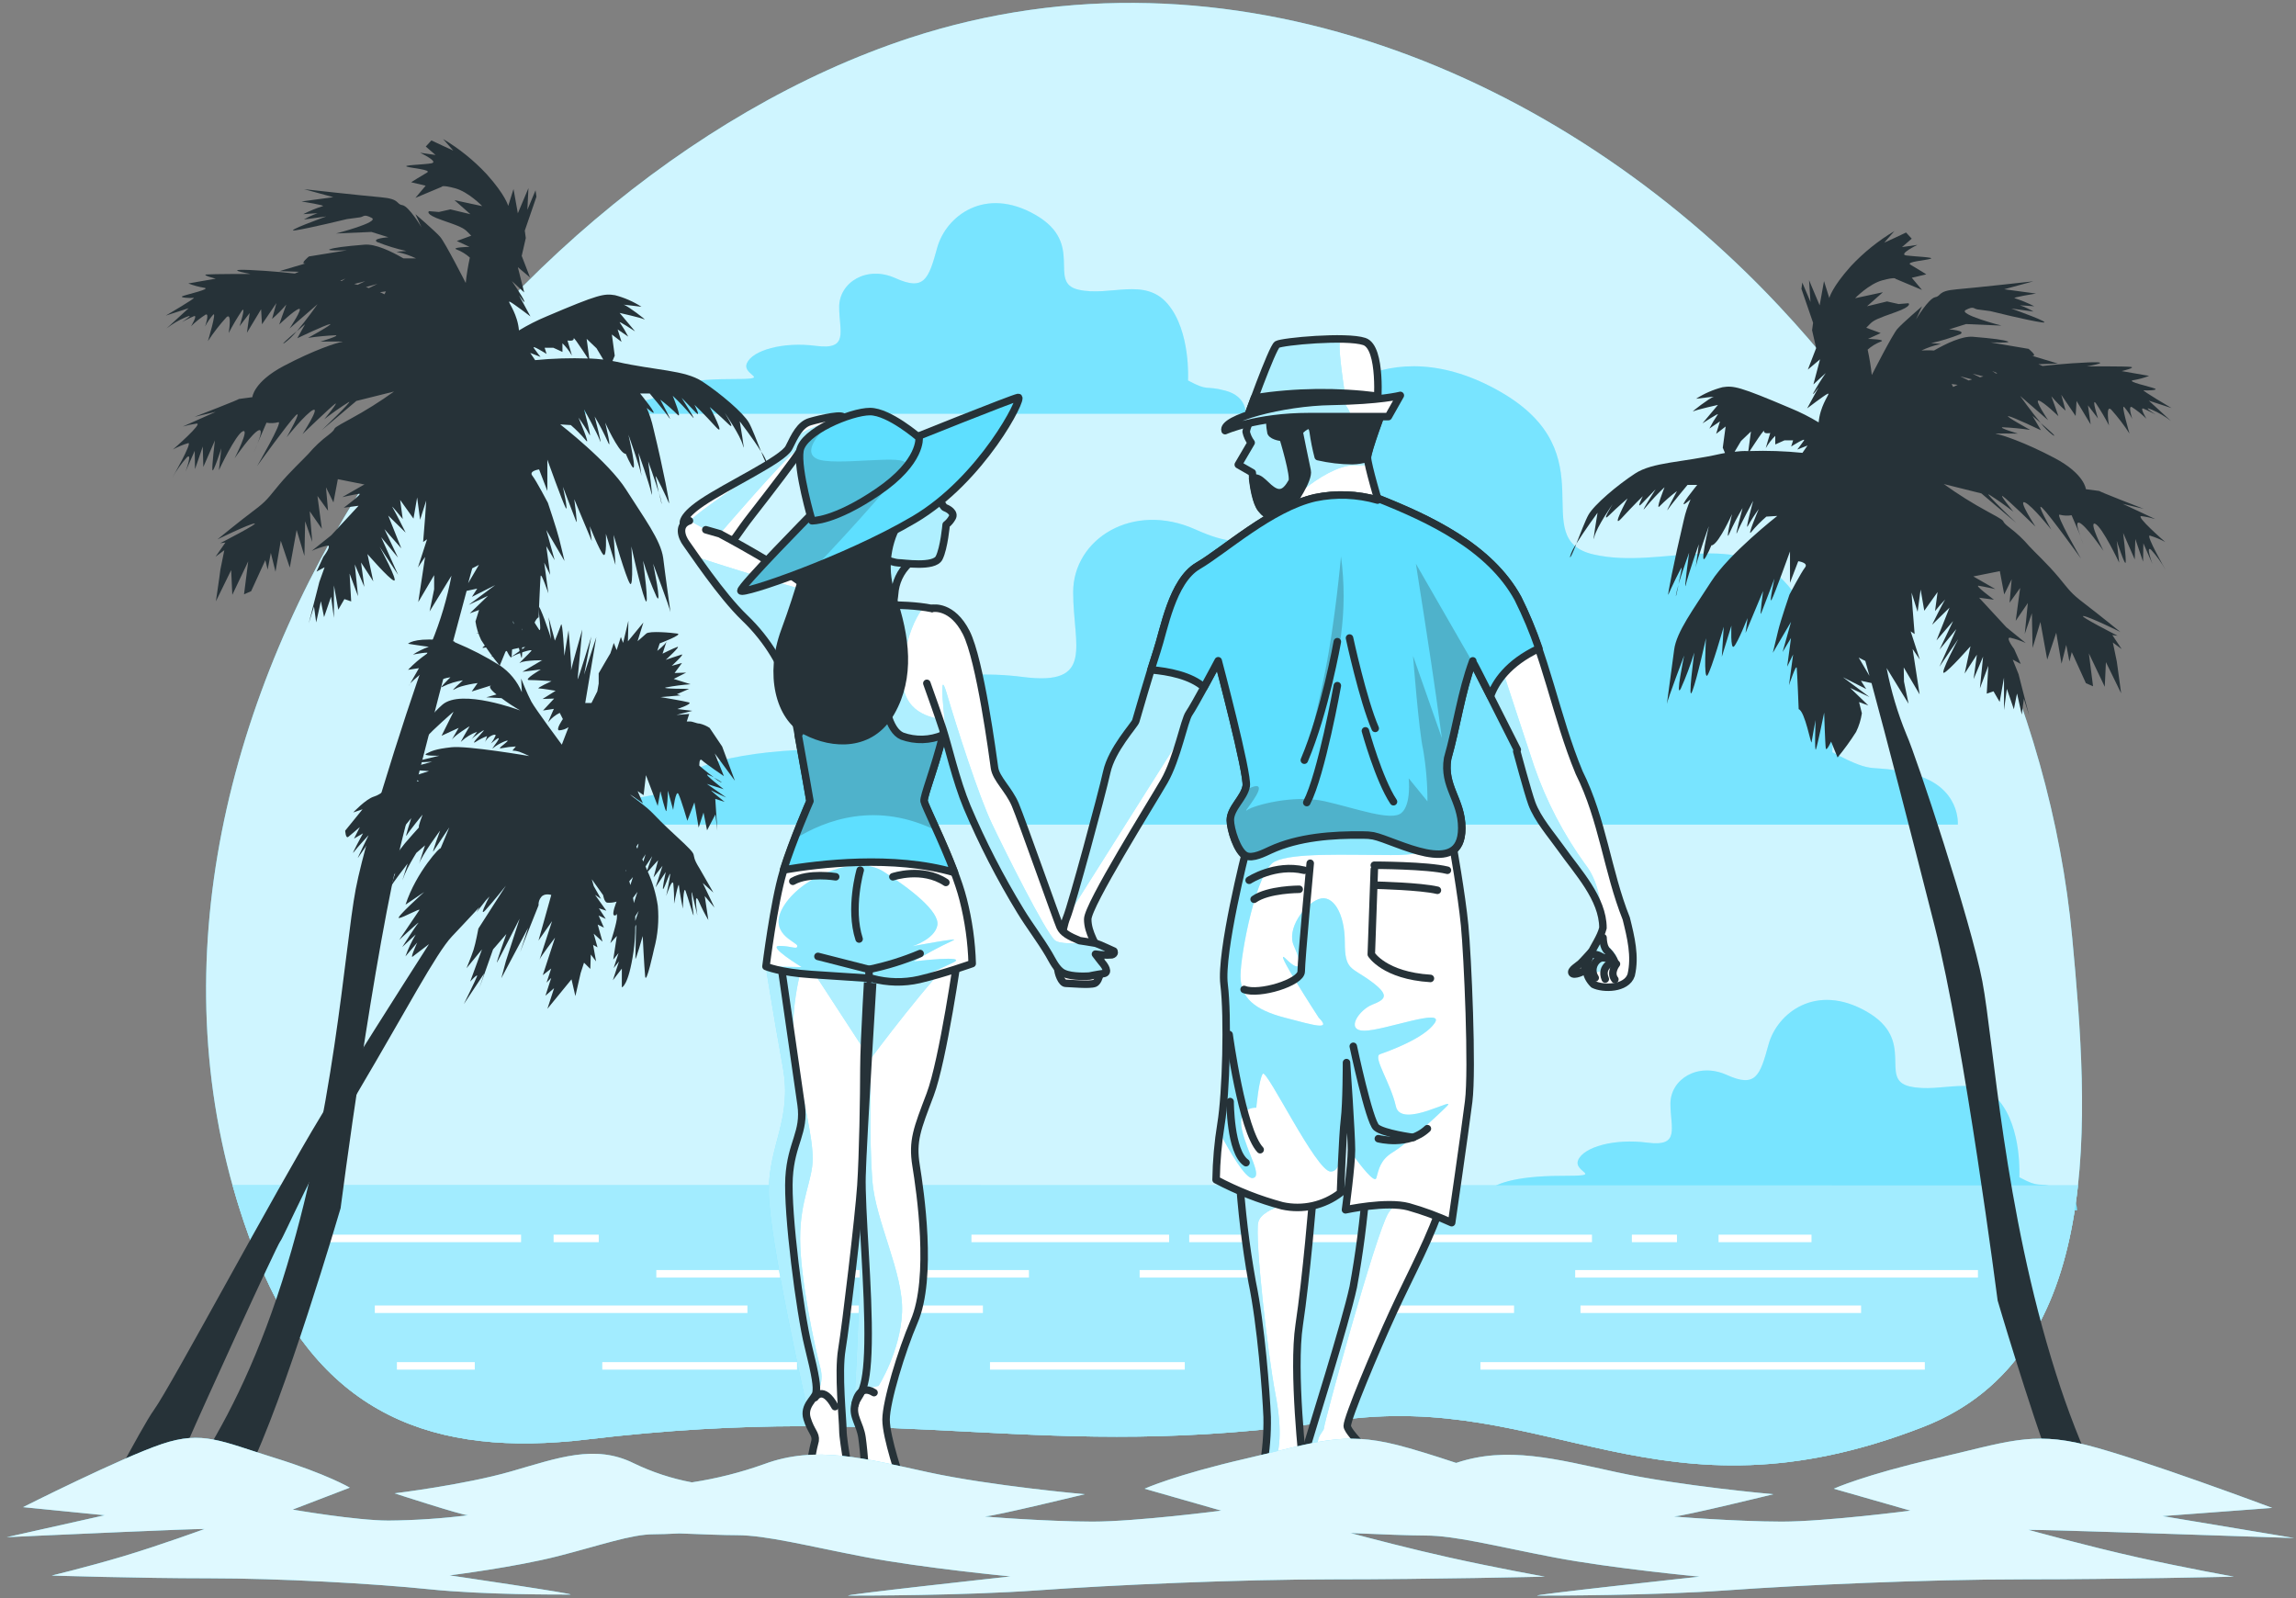 <svg width="306" height="213" viewBox="0 0 306 213" fill="none" xmlns="http://www.w3.org/2000/svg">
<rect x="0" y="0" width="306" height="213" fill="#808080" stroke="none"/>
<path d="M237.044 40.726C207.992 9.733 163.62 -8.814 121.26 5.052C62.782 24.241 7.862 101.71 34.281 167.686C42.71 188.739 57.939 194.26 78.229 191.845C121.818 186.642 138.013 195.185 178.149 189.332C206.425 185.209 221.046 203.918 256.325 190.172C280.809 180.634 278.373 148.518 276.178 125.008C273.248 93.556 258.415 63.516 237.044 40.726Z" fill="#5EDFFF"/>
<path opacity="0.7" d="M237.044 40.726C207.992 9.733 163.62 -8.814 121.26 5.052C62.782 24.241 7.862 101.71 34.281 167.686C42.71 188.739 57.939 194.26 78.229 191.845C121.818 186.642 138.013 195.185 178.149 189.332C206.425 185.209 221.046 203.918 256.325 190.172C280.809 180.634 278.373 148.518 276.178 125.008C273.248 93.556 258.415 63.516 237.044 40.726Z" fill="white"/>
<path d="M244.203 100.249C244.203 100.249 245.043 86.037 238.35 78.095C231.657 70.152 221.625 75.977 212.433 73.908C203.241 71.839 214.551 60.529 199.887 52.17C185.224 43.811 173.97 52.608 171.457 61.786C168.943 70.964 167.694 74.332 159.335 70.569C150.976 66.806 143.026 71.818 143.026 78.928C143.026 86.037 145.956 91.466 136.34 90.224C126.724 88.981 117.942 91.473 116.276 95.236C114.609 98.999 124.635 99.839 111.256 99.839C97.877 99.839 91.184 102.346 90.351 104.435C89.518 106.525 78.229 106.949 71.953 107.782C65.677 108.615 64.434 109.9 64.434 109.9H260.928C260.928 109.9 261.345 104.88 255.075 103.214C248.806 101.548 250.458 103.595 244.203 100.249Z" fill="#5EDFFF"/>
<path d="M158.332 50.709C158.332 50.709 158.72 44.178 155.642 40.528C152.564 36.878 147.961 39.568 143.732 38.608C139.503 37.648 144.692 32.459 137.971 28.618C131.25 24.777 126.061 28.809 124.903 33.031C123.745 37.252 123.173 38.799 119.333 37.069C115.492 35.339 111.842 37.648 111.842 40.91C111.842 44.171 113.183 46.678 108.764 46.099C104.344 45.52 100.292 46.678 99.543 48.407C98.795 50.137 103.384 50.525 97.235 50.525C91.086 50.525 88.014 51.676 87.633 52.643C87.252 53.611 82.063 53.801 79.161 54.182C76.26 54.564 75.702 55.142 75.702 55.142H166.02C166.02 55.142 166.211 52.841 163.331 52.071C160.45 51.302 161.22 52.248 158.332 50.709Z" fill="#5EDFFF"/>
<path d="M269.125 156.898C269.125 156.898 269.513 150.368 266.435 146.718C263.357 143.068 258.754 145.758 254.525 144.797C250.296 143.837 255.485 138.648 248.757 134.808C242.028 130.967 236.846 134.998 235.696 139.227C234.545 143.456 233.966 144.988 230.125 143.258C226.285 141.529 222.627 143.837 222.627 147.099C222.627 150.361 223.976 152.867 219.556 152.288C215.137 151.709 211.084 152.867 210.336 154.597C209.588 156.326 214.177 156.715 208.027 156.715C201.878 156.715 198.807 157.866 198.419 158.833C198.03 159.8 192.848 159.984 189.947 160.365C187.045 160.746 186.487 161.325 186.487 161.325H276.813C276.813 161.325 277.004 159.023 274.123 158.254C271.243 157.484 272.005 158.437 269.125 156.898Z" fill="#5EDFFF"/>
<g opacity="0.4">
<path opacity="0.4" d="M244.203 100.249C244.203 100.249 245.043 86.037 238.35 78.095C231.657 70.152 221.625 75.977 212.433 73.908C203.241 71.839 214.551 60.529 199.887 52.17C185.224 43.811 173.97 52.608 171.457 61.786C168.943 70.964 167.694 74.332 159.335 70.569C150.976 66.806 143.026 71.818 143.026 78.928C143.026 86.037 145.956 91.466 136.34 90.224C126.724 88.981 117.942 91.473 116.276 95.236C114.609 98.999 124.635 99.839 111.256 99.839C97.877 99.839 91.184 102.346 90.351 104.435C89.518 106.525 78.229 106.949 71.953 107.782C65.677 108.615 64.434 109.9 64.434 109.9H260.928C260.928 109.9 261.345 104.88 255.075 103.214C248.806 101.548 250.458 103.595 244.203 100.249Z" fill="white"/>
<path opacity="0.4" d="M158.332 50.709C158.332 50.709 158.72 44.178 155.642 40.528C152.564 36.878 147.961 39.568 143.732 38.608C139.503 37.648 144.692 32.459 137.971 28.618C131.25 24.777 126.061 28.809 124.903 33.031C123.745 37.252 123.173 38.799 119.333 37.069C115.492 35.339 111.842 37.648 111.842 40.91C111.842 44.171 113.183 46.678 108.764 46.099C104.344 45.52 100.292 46.678 99.543 48.407C98.795 50.137 103.384 50.525 97.235 50.525C91.086 50.525 88.014 51.676 87.633 52.643C87.252 53.611 82.063 53.801 79.161 54.182C76.26 54.564 75.702 55.142 75.702 55.142H166.02C166.02 55.142 166.211 52.841 163.331 52.071C160.45 51.302 161.22 52.248 158.332 50.709Z" fill="white"/>
<path opacity="0.4" d="M269.125 156.898C269.125 156.898 269.513 150.368 266.435 146.718C263.357 143.068 258.754 145.758 254.525 144.797C250.296 143.837 255.485 138.648 248.757 134.808C242.028 130.967 236.846 134.998 235.696 139.227C234.545 143.456 233.966 144.988 230.125 143.258C226.285 141.529 222.627 143.837 222.627 147.099C222.627 150.361 223.976 152.867 219.556 152.288C215.137 151.709 211.084 152.867 210.336 154.597C209.588 156.326 214.177 156.715 208.027 156.715C201.878 156.715 198.807 157.866 198.419 158.833C198.03 159.8 192.848 159.984 189.947 160.365C187.045 160.746 186.487 161.325 186.487 161.325H276.813C276.813 161.325 277.004 159.023 274.123 158.254C271.243 157.484 272.005 158.437 269.125 156.898Z" fill="white"/>
</g>
<path d="M30.998 157.943C31.915 161.248 33.011 164.5 34.281 167.686C42.711 188.739 57.939 194.26 78.229 191.845C121.818 186.642 138.013 195.185 178.149 189.332C206.425 185.209 221.046 203.918 256.325 190.172C270.17 184.778 275.387 172.169 276.947 157.978L30.998 157.943Z" fill="#5EDFFF"/>
<path opacity="0.42" d="M30.998 157.943C31.915 161.248 33.011 164.5 34.281 167.686C42.711 188.739 57.939 194.26 78.229 191.845C121.818 186.642 138.013 195.185 178.149 189.332C206.425 185.209 221.046 203.918 256.325 190.172C270.17 184.778 275.387 172.169 276.947 157.978L30.998 157.943Z" fill="white"/>
<path d="M43.106 165.053H69.447" stroke="white" stroke-miterlimit="10"/>
<path d="M129.471 165.053H155.812" stroke="white" stroke-miterlimit="10"/>
<path d="M158.494 165.053H212.172" stroke="white" stroke-miterlimit="10"/>
<path d="M209.934 169.769H263.611" stroke="white" stroke-miterlimit="10"/>
<path d="M151.886 169.769H167.807" stroke="white" stroke-miterlimit="10"/>
<path d="M87.471 169.769H137.131" stroke="white" stroke-miterlimit="10"/>
<path d="M49.954 174.492H99.614" stroke="white" stroke-miterlimit="10"/>
<path d="M109.413 174.492H130.996" stroke="white" stroke-miterlimit="10"/>
<path d="M180.204 174.492H201.786" stroke="white" stroke-miterlimit="10"/>
<path d="M210.64 174.492H248.036" stroke="white" stroke-miterlimit="10"/>
<path d="M197.303 182.039H256.53" stroke="white" stroke-miterlimit="10"/>
<path d="M131.942 182.039H157.901" stroke="white" stroke-miterlimit="10"/>
<path d="M80.27 182.039H106.222" stroke="white" stroke-miterlimit="10"/>
<path d="M52.898 182.039H63.276" stroke="white" stroke-miterlimit="10"/>
<path d="M73.781 165.053H79.797" stroke="white" stroke-miterlimit="10"/>
<path d="M217.488 165.053H223.496" stroke="white" stroke-miterlimit="10"/>
<path d="M229.045 165.053H241.428" stroke="white" stroke-miterlimit="10"/>
<path d="M166.748 55.792C166.432 56.331 166.205 56.917 166.077 57.529C166.193 58.061 166.421 58.562 166.748 58.997L165.032 61.927L166.896 63C166.896 63 167.164 66.601 168.103 67.801C169.042 69.001 169.967 69.001 170.369 68.74C170.772 68.479 172.24 67.138 172.24 67.138L172.904 68.606C172.904 68.606 176.512 67.138 177.98 67.138C179.449 67.138 183.847 67.272 183.847 67.272C183.847 67.272 182.251 61.927 182.251 60.995C182.251 60.063 184.369 54.458 184.369 54.458C184.369 54.458 182.901 53.258 177.966 53.392C173.031 53.526 166.748 55.792 166.748 55.792Z" fill="white"/>
<path d="M182.23 60.995C182.23 60.063 184.348 54.458 184.348 54.458C184.348 54.458 182.88 53.258 177.945 53.392C173.01 53.526 166.733 55.792 166.733 55.792C166.417 56.331 166.191 56.917 166.063 57.529C166.179 58.061 166.407 58.562 166.733 58.997L165.032 61.927L166.896 63C166.896 63 167.164 66.601 168.103 67.801C168.345 68.13 168.65 68.408 169 68.62L170.412 68.246C170.412 68.246 176.123 62.181 180.409 61.998C181.079 61.998 181.757 61.998 182.421 61.998C182.329 61.67 182.265 61.334 182.23 60.995Z" fill="#5EDFFF"/>
<path opacity="0.5" d="M182.23 60.995C182.23 60.063 184.348 54.458 184.348 54.458C184.348 54.458 182.88 53.258 177.945 53.392C173.01 53.526 166.733 55.792 166.733 55.792C166.417 56.331 166.191 56.917 166.063 57.529C166.179 58.061 166.407 58.562 166.733 58.997L165.032 61.927L166.896 63C166.896 63 167.164 66.601 168.103 67.801C168.345 68.13 168.65 68.408 169 68.62L170.412 68.246C170.412 68.246 176.123 62.181 180.409 61.998C181.079 61.998 181.757 61.998 182.421 61.998C182.329 61.67 182.265 61.334 182.23 60.995Z" fill="white"/>
<path d="M166.748 55.792C166.432 56.331 166.205 56.917 166.077 57.529C166.193 58.061 166.421 58.562 166.748 58.997L165.032 61.927L166.896 63C166.896 63 167.164 66.601 168.103 67.801C169.042 69.001 169.967 69.001 170.369 68.74C170.772 68.479 172.24 67.138 172.24 67.138L172.904 68.606C172.904 68.606 176.512 67.138 177.98 67.138C179.449 67.138 183.847 67.272 183.847 67.272C183.847 67.272 182.251 61.927 182.251 60.995C182.251 60.063 184.369 54.458 184.369 54.458C184.369 54.458 182.901 53.258 177.966 53.392C173.031 53.526 166.748 55.792 166.748 55.792Z" stroke="#263238" stroke-linecap="round" stroke-linejoin="round"/>
<path d="M174.21 62.732C173.942 61.532 173.144 57.529 173.144 57.529C173.144 57.529 174.747 55.658 175.015 57.529C175.172 58.651 175.394 59.764 175.678 60.861C177.168 61.205 178.69 61.385 180.218 61.398C180.899 61.388 181.574 61.279 182.223 61.073V60.995C182.223 60.063 184.341 54.458 184.341 54.458C184.341 54.458 182.873 53.258 177.938 53.392C174.99 53.574 172.075 54.108 169.254 54.98C169.173 55.874 169.221 56.775 169.395 57.656C169.656 58.193 170.998 58.327 170.998 58.327C170.998 58.327 172.593 63.53 172.198 64.201C171.803 64.871 171.125 66.071 169.925 65.535C168.724 64.998 167.962 63.36 166.938 63.77C167.072 64.892 167.397 66.954 168.061 67.801C168.993 69.001 169.925 69.001 170.327 68.74C170.729 68.479 172.198 67.138 172.198 67.138C172.198 67.138 174.485 63.904 174.21 62.732Z" fill="#263238" stroke="#263238" stroke-linecap="round" stroke-linejoin="round"/>
<path d="M166.077 56.06C166.077 56.06 169.55 46.318 170.214 45.915C170.878 45.513 179.427 44.715 181.828 45.513C184.228 46.31 183.564 54.055 183.564 54.055C183.564 54.055 176.504 54.324 172.883 54.726C170.583 54.994 168.307 55.44 166.077 56.06Z" fill="white"/>
<path d="M178.531 46.254C178.521 45.896 178.555 45.538 178.63 45.188C175.22 45.146 170.694 45.64 170.214 45.929C169.55 46.332 166.077 56.075 166.077 56.075C168.307 55.454 170.583 55.008 172.883 54.74L173.37 54.684L179.392 53.476C179.392 53.476 178.531 48.054 178.531 46.254Z" fill="#5EDFFF"/>
<path opacity="0.5" d="M178.531 46.254C178.521 45.896 178.555 45.538 178.63 45.188C175.22 45.146 170.694 45.64 170.214 45.929C169.55 46.332 166.077 56.075 166.077 56.075C168.307 55.454 170.583 55.008 172.883 54.74L173.37 54.684L179.392 53.476C179.392 53.476 178.531 48.054 178.531 46.254Z" fill="white"/>
<path d="M166.077 56.06C166.077 56.06 169.55 46.318 170.214 45.915C170.878 45.513 179.427 44.715 181.828 45.513C184.228 46.31 183.564 54.055 183.564 54.055C183.564 54.055 176.504 54.324 172.883 54.726C170.583 54.994 168.307 55.44 166.077 56.06V56.06Z" stroke="#263238" stroke-linecap="round" stroke-linejoin="round"/>
<path d="M183.628 52.806C178.164 52.111 172.629 52.185 167.185 53.025C166.55 54.726 166.077 56.06 166.077 56.06C168.307 55.44 170.583 54.994 172.883 54.726C176.49 54.324 183.564 54.055 183.564 54.055C183.564 54.055 183.607 53.561 183.628 52.806Z" fill="#263238" stroke="#263238" stroke-linecap="round" stroke-linejoin="round"/>
<path d="M163.274 57.395C163.274 57.395 167.411 55.524 174.485 55.524H185.033L186.629 52.7C186.629 52.7 183.96 53.406 177.451 53.498C170.941 53.589 162.737 55.792 163.274 57.395Z" fill="white"/>
<path d="M177.422 53.519C170.885 53.653 162.737 55.792 163.302 57.395C163.302 57.395 167.439 55.524 174.514 55.524H179.321C179.464 55.479 179.611 55.446 179.759 55.425C180.366 55.425 179.357 54.013 179.357 54.013C179.357 54.013 179.357 53.815 179.42 53.462L177.422 53.519Z" fill="#5EDFFF"/>
<path opacity="0.5" d="M177.422 53.519C170.885 53.653 162.737 55.792 163.302 57.395C163.302 57.395 167.439 55.524 174.514 55.524H179.321C179.464 55.479 179.611 55.446 179.759 55.425C180.366 55.425 179.357 54.013 179.357 54.013C179.357 54.013 179.357 53.815 179.42 53.462L177.422 53.519Z" fill="white"/>
<path d="M163.274 57.395C163.274 57.395 167.411 55.524 174.485 55.524H185.033L186.629 52.7C186.629 52.7 183.96 53.406 177.451 53.498C170.941 53.589 162.737 55.792 163.274 57.395Z" stroke="#263238" stroke-linecap="round" stroke-linejoin="round"/>
<path d="M196.251 88.247C196.032 88.776 196.209 88.783 196.251 88.247V88.247Z" fill="white" stroke="#263238" stroke-linecap="round" stroke-linejoin="round"/>
<path d="M216.739 122.417C214.226 116.141 213.598 109.243 210.463 102.974C207.328 95.448 206.072 87.294 202.309 79.768C198.553 72.87 190.399 69.107 183.593 66.403V66.65C180.89 65.869 178.037 65.76 175.283 66.333C169.416 67.667 163.14 73.393 159.673 75.412C156.207 77.431 155.134 83.954 154.195 86.757C153.256 89.56 151.526 95.568 151.371 96.098C151.216 96.627 148.173 99.839 147.502 102.903C146.831 105.967 142.835 120.659 142.165 122.262C141.494 123.865 140.964 128.129 140.964 128.934C140.964 129.738 141.494 131.052 142.031 131.052C142.567 131.052 145.236 131.32 145.899 131.052C146.563 130.783 146.973 128.785 146.57 127.317C146.168 125.848 144.967 124.38 144.967 122.509C144.967 120.638 153.397 107.175 155.148 104.146C156.899 101.117 157.817 95.999 158.48 95.067C159.144 94.135 162.356 88.127 162.356 88.127C162.356 88.127 166.359 103.207 166.091 104.81C165.823 106.412 163.973 107.747 163.973 109.349C163.973 110.528 164.891 113.543 166.035 114.101C166.952 114.552 168.52 113.712 169.31 113.352C173.038 111.63 177.627 111.298 181.679 111.354C182.129 111.347 182.578 111.382 183.021 111.46C185.965 112.067 194.818 117.235 194.818 110.415C194.818 106.652 192.305 104.887 192.933 101.131C194.162 96.832 194.733 92.335 196.287 88.141C196.29 88.188 196.29 88.235 196.287 88.282C196.661 88.868 199.111 93.789 202.217 99.917L202.146 100.136C202.146 100.136 203.615 105.607 204.151 107.076C204.928 109.194 206.75 111.248 208.049 113.084C210.258 116.212 213.633 119.749 213.633 123.674C213.012 126.187 209.87 128.694 212.383 131.2C213.633 131.828 216.775 131.828 217.396 129.95C217.982 127.444 217.361 124.924 216.739 122.417Z" fill="white"/>
<path d="M157.365 98.216L142.186 122.262C142.892 120.659 146.86 105.975 147.523 102.903C148.187 99.832 151.265 96.634 151.392 96.098C151.491 95.709 152.458 92.349 153.334 89.482C155.79 87.993 158.713 86.079 160.034 84.66C162.533 81.985 164.319 79.309 164.679 83.248C164.933 86.072 164.255 91.353 163.867 94.05C163.055 90.81 162.342 88.106 162.342 88.106C162.342 88.106 159.137 94.114 158.466 95.046C157.993 96.062 157.624 97.124 157.365 98.216ZM213.464 121.514C213.231 119.459 212.758 117.066 211.247 115.16C208.367 111.17 206.083 106.782 204.469 102.134C203.396 98.922 200.36 89.645 200.36 89.645L198.066 91.713L202.182 99.91L202.111 100.129C202.111 100.129 203.58 105.6 204.116 107.069C204.653 108.537 209.997 115.929 211.24 117.489C212.037 118.972 212.786 120.328 213.464 121.542V121.514ZM214.099 125.848C213.76 125.51 213.704 124.436 213.598 123.024V123.625C213.082 125.693 210.873 127.755 211.48 129.823C212.677 129.651 213.849 129.331 214.967 128.87C216.422 128.199 214.996 126.773 214.099 125.877V125.848Z" fill="#5EDFFF"/>
<path opacity="0.5" d="M157.365 98.216L142.186 122.262C142.892 120.659 146.86 105.975 147.523 102.903C148.187 99.832 151.265 96.634 151.392 96.098C151.491 95.709 152.458 92.349 153.334 89.482C155.79 87.993 158.713 86.079 160.034 84.66C162.533 81.985 164.319 79.309 164.679 83.248C164.933 86.072 164.255 91.353 163.867 94.05C163.055 90.81 162.342 88.106 162.342 88.106C162.342 88.106 159.137 94.114 158.466 95.046C157.993 96.062 157.624 97.124 157.365 98.216ZM213.464 121.514C213.231 119.459 212.758 117.066 211.247 115.16C208.367 111.17 206.083 106.782 204.469 102.134C203.396 98.922 200.36 89.645 200.36 89.645L198.066 91.713L202.182 99.91L202.111 100.129C202.111 100.129 203.58 105.6 204.116 107.069C204.653 108.537 209.997 115.929 211.24 117.489C212.037 118.972 212.786 120.328 213.464 121.542V121.514ZM214.099 125.848C213.76 125.51 213.704 124.436 213.598 123.024V123.625C213.082 125.693 210.873 127.755 211.48 129.823C212.677 129.651 213.849 129.331 214.967 128.87C216.422 128.199 214.996 126.773 214.099 125.877V125.848Z" fill="white"/>
<path d="M216.739 122.417C214.226 116.141 213.598 109.243 210.463 102.974C207.328 95.448 206.072 87.294 202.309 79.768C198.553 72.87 190.399 69.107 183.593 66.403V66.65C180.89 65.869 178.037 65.76 175.283 66.333C169.416 67.667 163.14 73.393 159.673 75.412C156.207 77.431 155.134 83.954 154.195 86.757C153.256 89.56 151.526 95.568 151.371 96.098C151.216 96.627 148.173 99.839 147.502 102.903C146.831 105.967 142.835 120.659 142.165 122.262C141.494 123.865 140.964 128.129 140.964 128.934C140.964 129.738 141.494 131.052 142.031 131.052C142.567 131.052 145.236 131.32 145.899 131.052C146.563 130.783 146.973 128.785 146.57 127.317C146.168 125.848 144.967 124.38 144.967 122.509C144.967 120.638 153.397 107.175 155.148 104.146C156.899 101.117 157.817 95.999 158.48 95.067C159.144 94.135 162.356 88.127 162.356 88.127C162.356 88.127 166.359 103.207 166.091 104.81C165.823 106.412 163.973 107.747 163.973 109.349C163.973 110.528 164.891 113.543 166.035 114.101C166.952 114.552 168.52 113.712 169.31 113.352C173.038 111.63 177.627 111.298 181.679 111.354C182.129 111.347 182.578 111.382 183.021 111.46C185.965 112.067 194.818 117.235 194.818 110.415C194.818 106.652 192.305 104.887 192.933 101.131C194.162 96.832 194.733 92.335 196.287 88.141C196.29 88.188 196.29 88.235 196.287 88.282C196.661 88.868 199.111 93.789 202.217 99.917L202.146 100.136C202.146 100.136 203.615 105.607 204.151 107.076C204.928 109.194 206.75 111.248 208.049 113.084C210.258 116.212 213.633 119.749 213.633 123.674C213.012 126.187 209.87 128.694 212.383 131.2C213.633 131.828 216.775 131.828 217.396 129.95C217.982 127.444 217.361 124.924 216.739 122.417Z" stroke="#263238" stroke-linecap="round" stroke-linejoin="round"/>
<path d="M165.145 156.425C165.444 161.26 166.021 166.074 166.875 170.842C168.082 176.582 168.746 185.668 168.88 188.859C168.924 191.098 168.744 193.335 168.343 195.538H173.688C173.688 195.538 172.219 182.724 173.151 176.582C174.083 170.439 175.022 159.362 175.022 158.833C175.022 158.303 168.477 159.094 165.145 156.425Z" fill="white"/>
<path d="M169.847 195.538C169.902 195.415 169.944 195.287 169.974 195.156C170.391 193.279 171.019 191.189 169.974 185.753C168.929 180.316 167.256 165.279 167.679 162.97C168.103 160.661 174.365 159.835 174.365 159.835L173.462 158.579C171.344 158.459 167.461 158.282 165.145 156.425C165.444 161.26 166.021 166.074 166.875 170.842C168.082 176.582 168.746 185.668 168.88 188.859C168.924 191.098 168.744 193.335 168.343 195.538H169.847Z" fill="#5EDFFF"/>
<path opacity="0.5" d="M169.847 195.538C169.902 195.415 169.944 195.287 169.974 195.156C170.391 193.279 171.019 191.189 169.974 185.753C168.929 180.316 167.256 165.279 167.679 162.97C168.103 160.661 174.365 159.835 174.365 159.835L173.462 158.579C171.344 158.459 167.461 158.282 165.145 156.425C165.444 161.26 166.021 166.074 166.875 170.842C168.082 176.582 168.746 185.668 168.88 188.859C168.924 191.098 168.744 193.335 168.343 195.538H169.847Z" fill="white"/>
<path d="M165.145 156.425C165.444 161.26 166.021 166.074 166.875 170.842C168.082 176.582 168.746 185.668 168.88 188.859C168.924 191.098 168.744 193.335 168.343 195.538H173.688C173.688 195.538 172.219 182.724 173.151 176.582C174.083 170.439 175.022 159.362 175.022 158.833C175.022 158.303 168.477 159.094 165.145 156.425Z" stroke="#263238" stroke-linecap="round" stroke-linejoin="round"/>
<path d="M182.096 158.162C181.743 162.639 181.164 167.095 180.359 171.513C179.293 176.455 174.754 190.73 174.351 192.198C173.949 193.667 174.619 193.533 175.686 194.316C176.7 194.989 177.773 195.57 178.891 196.053L185.16 196.187C185.16 196.187 179.554 191.118 179.554 190.045C179.554 188.972 183.296 180.041 185.697 174.831C188.097 169.62 190.9 164.558 192.234 160.005C193.569 155.451 183.565 154.159 182.096 158.162Z" fill="white"/>
<path d="M189.622 161.085L186.72 155.783C184.659 155.783 182.682 156.552 182.096 158.162C181.743 162.639 181.164 167.095 180.359 171.513C179.293 176.455 174.754 190.73 174.351 192.198C173.949 193.667 174.619 193.533 175.686 194.316C176.7 194.989 177.773 195.57 178.891 196.053H179.456C178.75 195.573 178.044 195.051 177.295 194.507C174.154 192.205 176.455 190.977 176.455 190.32C176.455 189.664 183.353 164.403 185.026 161.685C186.699 158.967 189.622 161.085 189.622 161.085Z" fill="#5EDFFF"/>
<path opacity="0.5" d="M189.622 161.085L186.72 155.783C184.659 155.783 182.682 156.552 182.096 158.162C181.743 162.639 181.164 167.095 180.359 171.513C179.293 176.455 174.754 190.73 174.351 192.198C173.949 193.667 174.619 193.533 175.686 194.316C176.7 194.989 177.773 195.57 178.891 196.053H179.456C178.75 195.573 178.044 195.051 177.295 194.507C174.154 192.205 176.455 190.977 176.455 190.32C176.455 189.664 183.353 164.403 185.026 161.685C186.699 158.967 189.622 161.085 189.622 161.085Z" fill="white"/>
<path d="M182.096 158.162C181.743 162.639 181.164 167.095 180.359 171.513C179.293 176.455 174.754 190.73 174.351 192.198C173.949 193.667 174.619 193.533 175.686 194.316C176.7 194.989 177.773 195.57 178.891 196.053L185.16 196.187C185.16 196.187 179.554 191.118 179.554 190.045C179.554 188.972 183.296 180.041 185.697 174.831C188.097 169.62 190.9 164.558 192.234 160.005C193.569 155.451 183.565 154.159 182.096 158.162Z" stroke="#263238" stroke-linecap="round" stroke-linejoin="round"/>
<path d="M166.077 113.324C166.077 113.324 162.603 126.936 163.14 131.207C163.676 135.478 163.408 145.758 162.737 149.761C162.334 152.233 162.112 154.732 162.074 157.237C164.871 158.72 167.827 159.882 170.885 160.704C172.227 161 173.618 160.999 174.96 160.701C176.301 160.402 177.561 159.812 178.651 158.974C178.651 158.974 178.919 151.363 179.187 149.224C179.456 147.085 179.456 141.62 179.456 141.62C179.456 141.62 180.119 151.095 180.119 153.234C180.119 155.373 179.321 161.24 179.321 161.24C179.321 161.24 184.793 160.04 187.73 160.838C189.695 161.395 191.614 162.103 193.47 162.956C193.47 162.956 195.199 151.074 195.736 146.803C196.273 142.531 195.602 127.451 195.199 123.314C194.797 119.177 193.597 112.498 193.597 112.498C193.597 112.498 190.399 110.098 184.793 109.561C179.187 109.024 171.979 110.098 170.242 110.895C168.805 111.619 167.414 112.43 166.077 113.324Z" fill="white"/>
<path d="M169.882 114.828C172.311 113.613 179.434 113.959 185.344 113.959C188.154 114.01 190.949 113.531 193.583 112.547V112.477C193.583 112.477 190.384 110.076 184.779 109.54C179.173 109.003 171.965 110.076 170.228 110.874C168.801 111.592 167.42 112.396 166.091 113.282C166.091 113.282 162.617 126.893 163.154 131.165C163.691 135.436 163.422 145.715 162.752 149.718C162.681 150.149 162.617 150.573 162.561 150.982C163.839 153.389 165.992 157.131 166.938 157.011C168.35 156.842 166.232 153.714 165.526 150.587C164.82 147.459 167.432 147.629 167.432 147.629C167.432 147.629 167.785 143.809 168.301 143.11C168.816 142.411 175.424 156.143 177.338 156.143C179.251 156.143 178.552 151.455 178.552 151.455L178.926 151.999C178.99 150.82 179.067 149.789 179.145 149.175C179.413 147.057 179.413 141.571 179.413 141.571C179.413 141.571 180.077 151.046 180.077 153.185C180.077 153.312 180.077 153.46 180.077 153.615C181.425 155.479 183.212 157.753 183.43 157.004C183.776 155.79 183.946 154.576 185.683 153.531C187.419 152.486 191.246 149.012 192.813 147.452C194.38 145.892 186.727 150.58 186.036 147.452C185.344 144.324 182.908 140.851 183.918 140.498C184.927 140.145 189.827 138.415 191.218 136.333C192.608 134.25 184.44 137.37 181.835 137.37C179.23 137.37 181.129 134.589 182.88 133.897C184.631 133.205 185.308 132.682 182.703 130.769C180.098 128.856 179.23 129.357 179.23 125.559C179.23 121.761 177.662 119.127 175.756 119.826C173.85 120.525 171.407 123.822 172.452 126.081C173.497 128.341 173.497 129.901 171.407 127.818C169.317 125.735 175.756 135.634 175.756 135.634C177.493 137.37 175.234 136.678 171.238 135.634C167.242 134.589 165.329 133.028 165.329 130.077C165.329 127.126 167.447 116.042 169.882 114.828Z" fill="#5EDFFF"/>
<path opacity="0.3" d="M169.882 114.828C172.311 113.613 179.434 113.959 185.344 113.959C188.154 114.01 190.949 113.531 193.583 112.547V112.477C193.583 112.477 190.384 110.076 184.779 109.54C179.173 109.003 171.965 110.076 170.228 110.874C168.801 111.592 167.42 112.396 166.091 113.282C166.091 113.282 162.617 126.893 163.154 131.165C163.691 135.436 163.422 145.715 162.752 149.718C162.681 150.149 162.617 150.573 162.561 150.982C163.839 153.389 165.992 157.131 166.938 157.011C168.35 156.842 166.232 153.714 165.526 150.587C164.82 147.459 167.432 147.629 167.432 147.629C167.432 147.629 167.785 143.809 168.301 143.11C168.816 142.411 175.424 156.143 177.338 156.143C179.251 156.143 178.552 151.455 178.552 151.455L178.926 151.999C178.99 150.82 179.067 149.789 179.145 149.175C179.413 147.057 179.413 141.571 179.413 141.571C179.413 141.571 180.077 151.046 180.077 153.185C180.077 153.312 180.077 153.46 180.077 153.615C181.425 155.479 183.212 157.753 183.43 157.004C183.776 155.79 183.946 154.576 185.683 153.531C187.419 152.486 191.246 149.012 192.813 147.452C194.38 145.892 186.727 150.58 186.036 147.452C185.344 144.324 182.908 140.851 183.918 140.498C184.927 140.145 189.827 138.415 191.218 136.333C192.608 134.25 184.44 137.37 181.835 137.37C179.23 137.37 181.129 134.589 182.88 133.897C184.631 133.205 185.308 132.682 182.703 130.769C180.098 128.856 179.23 129.357 179.23 125.559C179.23 121.761 177.662 119.127 175.756 119.826C173.85 120.525 171.407 123.822 172.452 126.081C173.497 128.341 173.497 129.901 171.407 127.818C169.317 125.735 175.756 135.634 175.756 135.634C177.493 137.37 175.234 136.678 171.238 135.634C167.242 134.589 165.329 133.028 165.329 130.077C165.329 127.126 167.447 116.042 169.882 114.828Z" fill="white"/>
<path d="M180.359 139.446C180.359 139.446 182.477 149.457 183.43 150.262C184.383 151.067 188.372 151.596 188.372 151.596" stroke="#263238" stroke-linecap="round" stroke-linejoin="round"/>
<path d="M183.699 151.759C183.699 151.759 187.702 152.825 190.236 150.424" stroke="#263238" stroke-linecap="round" stroke-linejoin="round"/>
<path d="M183.162 115.851L182.76 127.197C182.76 127.197 184.496 130.021 190.639 130.402" stroke="#263238" stroke-linecap="round" stroke-linejoin="round"/>
<path d="M183.162 115.315C183.162 115.315 190.222 115.315 192.905 115.986" stroke="#263238" stroke-linecap="round" stroke-linejoin="round"/>
<path d="M183.564 117.984C183.564 117.984 189.304 118.118 191.571 118.654" stroke="#263238" stroke-linecap="round" stroke-linejoin="round"/>
<path d="M165.809 131.871C167.814 132.668 173.419 130.932 173.419 129.47C173.419 128.009 174.619 115.054 174.619 115.054" stroke="#263238" stroke-linecap="round" stroke-linejoin="round"/>
<path d="M173.151 118.52C173.151 118.52 169.014 118.52 167.143 119.854" stroke="#263238" stroke-linecap="round" stroke-linejoin="round"/>
<path d="M166.479 117.32C166.479 117.32 169.946 115.054 173.822 115.986" stroke="#263238" stroke-linecap="round" stroke-linejoin="round"/>
<path d="M163.811 137.879C163.811 137.879 165.54 150.685 167.948 153.227" stroke="#263238" stroke-linecap="round" stroke-linejoin="round"/>
<path d="M163.945 146.817C163.945 146.817 163.945 153.488 166.063 154.957" stroke="#263238" stroke-linecap="round" stroke-linejoin="round"/>
<path d="M166.077 113.324C166.077 113.324 162.603 126.936 163.14 131.207C163.676 135.478 163.408 145.758 162.737 149.761C162.334 152.233 162.112 154.732 162.074 157.237C164.871 158.72 167.827 159.882 170.885 160.704C172.227 161 173.618 160.999 174.96 160.701C176.301 160.402 177.561 159.812 178.651 158.974C178.651 158.974 178.919 151.363 179.187 149.224C179.456 147.085 179.456 141.62 179.456 141.62C179.456 141.62 180.119 151.095 180.119 153.234C180.119 155.373 179.321 161.24 179.321 161.24C179.321 161.24 184.793 160.04 187.73 160.838C189.695 161.395 191.614 162.103 193.47 162.956C193.47 162.956 195.199 151.074 195.736 146.803C196.273 142.531 195.602 127.451 195.199 123.314C194.797 119.177 193.597 112.498 193.597 112.498C193.597 112.498 190.399 110.098 184.793 109.561C179.187 109.024 171.979 110.098 170.242 110.895C168.805 111.619 167.414 112.43 166.077 113.324V113.324Z" stroke="#263238" stroke-linecap="round" stroke-linejoin="round"/>
<path d="M196.237 88.219C196.209 88.783 196.032 88.776 196.237 88.219V88.219Z" fill="#5EDFFF" stroke="#263238" stroke-linecap="round" stroke-linejoin="round"/>
<path d="M202.309 79.768C198.553 72.87 190.399 69.107 183.593 66.403V66.65C180.89 65.869 178.037 65.76 175.283 66.333C169.416 67.667 163.14 73.393 159.673 75.412C156.207 77.431 155.134 83.954 154.195 86.757C153.969 87.463 153.694 88.325 153.397 89.271C155.734 89.468 158.692 90.04 160.457 91.593C161.424 89.835 162.356 88.063 162.356 88.063C162.356 88.063 166.359 103.143 166.091 104.746C165.823 106.349 163.973 107.683 163.973 109.286C163.973 110.465 164.891 113.479 166.035 114.037C166.952 114.489 168.52 113.649 169.31 113.289C173.038 111.566 177.627 111.234 181.679 111.291C182.129 111.283 182.578 111.319 183.021 111.397C185.965 112.004 194.818 117.172 194.818 110.352C194.818 106.589 192.305 104.824 192.933 101.068C194.162 96.768 194.733 92.271 196.287 88.077C196.29 88.124 196.29 88.172 196.287 88.219C196.498 88.55 197.367 90.259 198.645 92.779C199.294 90.965 200.946 88.374 205.098 86.425C204.316 84.147 203.384 81.923 202.309 79.768Z" fill="#5EDFFF"/>
<path d="M178.234 85.522C178.234 85.522 176.603 94.799 173.836 101.315" stroke="#263238" stroke-linecap="round" stroke-linejoin="round"/>
<path d="M178.234 91.382C178.234 91.382 176.116 103.214 174.161 106.963" stroke="#263238" stroke-linecap="round" stroke-linejoin="round"/>
<path d="M179.858 85.035C179.858 85.035 181.651 93.337 183.282 97.079" stroke="#263238" stroke-linecap="round" stroke-linejoin="round"/>
<path d="M181.976 97.404C181.976 97.404 183.769 103.92 185.718 106.85" stroke="#263238" stroke-linecap="round" stroke-linejoin="round"/>
<path opacity="0.26" d="M163.945 109.314C163.945 107.902 165.357 106.73 165.893 105.396C166.811 104.845 167.778 104.478 167.778 105.071C167.778 106.031 165.477 108.53 166.239 107.951C167.002 107.372 172.389 105.833 176.61 106.801C180.832 107.768 185.442 109.49 186.784 108.34C188.125 107.189 187.744 103.729 187.744 103.729L190.243 106.801C190.249 104.484 190.055 102.172 189.664 99.889C189.092 97.397 188.323 87.414 188.323 87.414L192.164 98.357C192.164 98.357 191.966 97.008 191.394 92.786C190.822 88.565 188.704 75.136 188.704 75.136L196.23 88.219C194.698 92.384 194.112 96.846 192.905 101.11C192.277 104.866 194.79 106.631 194.79 110.394C194.79 117.214 185.937 112.046 182.993 111.439C182.55 111.361 182.101 111.326 181.651 111.333C177.599 111.277 173.01 111.608 169.282 113.331C168.491 113.691 166.924 114.531 166.006 114.079C164.863 113.508 163.945 110.5 163.945 109.314ZM178.721 74.162C178.721 74.162 177.952 82.804 176.603 89.525C175.255 96.246 174.302 99.317 174.302 99.317C174.302 99.317 177.945 90.845 178.714 84.724C179.191 81.22 179.194 77.667 178.721 74.162Z" fill="#263238"/>
<path d="M202.309 79.768C198.553 72.87 190.399 69.107 183.593 66.403V66.65C180.89 65.869 178.037 65.76 175.283 66.333C169.416 67.667 163.14 73.393 159.673 75.412C156.207 77.431 155.134 83.954 154.195 86.757C153.969 87.463 153.694 88.325 153.397 89.271C155.734 89.468 158.692 90.04 160.457 91.593C161.424 89.835 162.356 88.063 162.356 88.063C162.356 88.063 166.359 103.143 166.091 104.746C165.823 106.349 163.973 107.683 163.973 109.286C163.973 110.465 164.891 113.479 166.035 114.037C166.952 114.489 168.52 113.649 169.31 113.289C173.038 111.566 177.627 111.234 181.679 111.291C182.129 111.283 182.578 111.319 183.021 111.397C185.965 112.004 194.818 117.172 194.818 110.352C194.818 106.589 192.305 104.824 192.933 101.068C194.162 96.768 194.733 92.271 196.287 88.077C196.29 88.124 196.29 88.172 196.287 88.219C196.498 88.55 197.367 90.259 198.645 92.779C199.294 90.965 200.946 88.374 205.098 86.425C204.316 84.147 203.384 81.923 202.309 79.768V79.768Z" stroke="#263238" stroke-linecap="round" stroke-linejoin="round"/>
<path d="M212.066 126.872C212.066 126.872 210.971 128.094 210.654 128.39C210.336 128.687 209.242 129.315 209.517 129.696C209.792 130.077 211.035 129.484 211.12 129.357C211.204 129.23 212.066 126.872 212.066 126.872Z" fill="white" stroke="#263238" stroke-linecap="round" stroke-linejoin="round"/>
<path d="M213.647 124.966C213.647 124.966 213.647 126.307 214.24 126.752C214.705 127.214 215.062 127.774 215.285 128.39C214.843 127.957 214.264 127.693 213.647 127.642C212.758 127.642 211.769 129.054 212.602 130.324" stroke="#263238" stroke-linecap="round" stroke-linejoin="round"/>
<path d="M213.647 127.642C213.647 127.642 212.334 126.738 211.769 127.444" stroke="#263238" stroke-linecap="round" stroke-linejoin="round"/>
<path d="M215.094 128.15C215.094 128.15 213.202 128.701 213.944 130.487" stroke="#263238" stroke-linecap="round" stroke-linejoin="round"/>
<path d="M215.433 128.475C215.433 128.475 214.508 129.611 215.222 130.536" stroke="#263238" stroke-linecap="round" stroke-linejoin="round"/>
<path d="M91.128 69.94C91.128 69.94 90.471 69.086 93.528 67.003C96.868 64.73 104.344 61.264 105.142 59.661C105.94 58.058 106.611 56.59 107.966 56.194C109.322 55.799 112.788 54.994 112.386 55.792C111.983 56.59 109.435 57.126 109.166 57.529C108.898 57.931 107.168 59.124 106.632 60.063C106.095 61.002 102.629 65.535 100.228 68.606C98.244 71.133 97.821 72.207 96.889 72.743C96.213 73.109 95.455 73.301 94.686 73.301C93.917 73.301 93.16 73.109 92.484 72.743" fill="white"/>
<path d="M112.986 55.545C112.986 55.545 107.648 56.788 106.533 58.03C105.417 59.273 102.064 62.499 100.32 63.487C98.576 64.476 91.255 69.326 91.008 70.547C90.761 71.769 95.95 71.119 95.95 71.119C95.95 71.119 104.422 61.235 106.173 59.993C107.924 58.75 113 57.508 114.369 56.512C115.739 55.517 112.986 55.545 112.986 55.545Z" fill="#5EDFFF"/>
<path opacity="0.5" d="M112.986 55.545C112.986 55.545 107.648 56.788 106.533 58.03C105.417 59.273 102.064 62.499 100.32 63.487C98.576 64.476 91.255 69.326 91.008 70.547C90.761 71.769 95.95 71.119 95.95 71.119C95.95 71.119 104.422 61.235 106.173 59.993C107.924 58.75 113 57.508 114.369 56.512C115.739 55.517 112.986 55.545 112.986 55.545Z" fill="white"/>
<path d="M91.128 69.94C91.128 69.94 90.471 69.086 93.528 67.003C96.868 64.73 104.344 61.264 105.142 59.661C105.94 58.058 106.611 56.59 107.966 56.194C109.322 55.799 112.788 54.994 112.386 55.792C111.983 56.59 109.435 57.126 109.166 57.529C108.898 57.931 107.168 59.124 106.632 60.063C106.095 61.002 102.629 65.535 100.228 68.606C98.244 71.133 97.821 72.207 96.889 72.743C96.213 73.109 95.455 73.301 94.686 73.301C93.917 73.301 93.16 73.109 92.484 72.743" stroke="#263238" stroke-linecap="round" stroke-linejoin="round"/>
<path d="M121.557 74.741C120.339 75.7 119.529 77.085 119.29 78.617C119.18 79.782 119.001 80.94 118.754 82.084L112.216 81.949L108.743 80.481C108.743 80.481 110.345 79.951 111.15 77.014C111.585 75.014 111.446 72.931 110.748 71.006C110.748 71.006 111.284 69.672 114.984 69.672C118.683 69.672 121.557 74.741 121.557 74.741Z" fill="white"/>
<path d="M121.557 74.741C120.339 75.7 119.529 77.085 119.29 78.617C119.18 79.782 119.001 80.94 118.754 82.084L112.216 81.949L108.743 80.481C108.743 80.481 110.345 79.951 111.15 77.014C111.585 75.014 111.446 72.931 110.748 71.006C110.748 71.006 111.284 69.672 114.984 69.672C118.683 69.672 121.557 74.741 121.557 74.741Z" fill="#5EDFFF"/>
<path opacity="0.5" d="M121.557 74.741C120.339 75.7 119.529 77.085 119.29 78.617C119.18 79.782 119.001 80.94 118.754 82.084L112.216 81.949L108.743 80.481C108.743 80.481 110.345 79.951 111.15 77.014C111.585 75.014 111.446 72.931 110.748 71.006C110.748 71.006 111.284 69.672 114.984 69.672C118.683 69.672 121.557 74.741 121.557 74.741Z" fill="white"/>
<path d="M121.557 74.741C120.339 75.7 119.529 77.085 119.29 78.617C119.18 79.782 119.001 80.94 118.754 82.084L112.216 81.949L108.743 80.481C108.743 80.481 110.345 79.951 111.15 77.014C111.585 75.014 111.446 72.931 110.748 71.006C110.748 71.006 111.284 69.672 114.984 69.672C118.683 69.672 121.557 74.741 121.557 74.741Z" stroke="#263238" stroke-linecap="round" stroke-linejoin="round"/>
<path d="M127.699 127.197C127.699 127.197 125.694 141.317 123.964 145.885C122.234 150.453 121.557 152.027 122.093 155.359C122.63 158.692 124.359 170.263 121.825 176.137C120.166 179.985 118.09 186.804 118.09 189.205C118.09 191.605 120.088 197.338 120.088 197.338H115.421C115.421 197.338 115.153 193.469 114.885 191.598C114.617 189.727 113.55 188.774 113.953 187.193C114.355 185.611 115.556 186.275 115.69 179.067C115.824 171.858 114.751 161.226 114.885 156.552C115.019 151.879 116.487 127.995 116.487 127.995L127.699 127.197Z" fill="white"/>
<path d="M115.718 140.802L115.972 141.19C115.972 141.19 124.479 129.746 127.699 127.197L116.487 128.002C116.487 128.002 116.113 134.137 115.718 140.802Z" fill="#5EDFFF"/>
<path opacity="0.5" d="M115.718 140.802L115.972 141.19C115.972 141.19 124.479 129.746 127.699 127.197L116.487 128.002C116.487 128.002 116.113 134.137 115.718 140.802Z" fill="white"/>
<path d="M116.043 142.694C116.043 142.694 115.838 151.872 116.254 157.322C116.671 162.772 120.434 169.656 120.222 174.88C120.01 180.105 117.088 184.708 117.088 184.708L113.953 185.336C113.953 185.336 114.581 173.631 114.581 169.656V149.379L116.043 142.694Z" fill="#5EDFFF"/>
<path opacity="0.5" d="M116.043 142.694C116.043 142.694 115.838 151.872 116.254 157.322C116.671 162.772 120.434 169.656 120.222 174.88C120.01 180.105 117.088 184.708 117.088 184.708L113.953 185.336C113.953 185.336 114.581 173.631 114.581 169.656V149.379L116.043 142.694Z" fill="white"/>
<path d="M127.699 127.197C127.699 127.197 125.694 141.317 123.964 145.885C122.234 150.453 121.557 152.027 122.093 155.359C122.63 158.692 124.359 170.263 121.825 176.137C120.166 179.985 118.09 186.804 118.09 189.205C118.09 191.605 120.088 197.338 120.088 197.338H115.421C115.421 197.338 115.153 193.469 114.885 191.598C114.617 189.727 113.55 188.774 113.953 187.193C114.355 185.611 115.556 186.275 115.69 179.067C115.824 171.858 114.751 161.226 114.885 156.552C115.019 151.879 116.487 127.995 116.487 127.995L127.699 127.197Z" stroke="#263238" stroke-linecap="round" stroke-linejoin="round"/>
<path d="M103.942 127.599L106.766 147.219C107.302 150.954 105.431 152.288 105.163 156.962C104.895 161.636 106.632 175.057 107.698 179.328C108.764 183.599 108.898 184.799 108.764 185.604C108.63 186.409 107.034 187.334 107.564 189.071C108.093 190.807 108.764 191.076 108.637 192.008C108.292 193.32 108.056 194.659 107.931 196.011C107.914 196.829 108.051 197.643 108.333 198.411H113.536C113.536 198.411 112.336 192.142 112.336 190.645C112.336 189.148 111.665 183.034 112.202 179.836C112.739 176.638 114.468 162.003 114.737 158C115.005 153.997 115.139 145.998 115.139 142.383C115.139 138.768 115.803 128.101 115.803 128.101C115.803 128.101 106.342 124.662 103.942 127.599Z" fill="white"/>
<path d="M107.034 126.434C107.034 126.766 107.034 127.098 107.034 127.437L115.231 140.011C115.393 135.45 115.845 128.129 115.845 128.129C115.845 128.129 110.67 126.258 107.034 126.434Z" fill="#5EDFFF"/>
<path opacity="0.5" d="M107.034 126.434C107.034 126.766 107.034 127.098 107.034 127.437L115.231 140.011C115.393 135.45 115.845 128.129 115.845 128.129C115.845 128.129 110.67 126.258 107.034 126.434Z" fill="white"/>
<path d="M106.843 128.891C106.843 128.891 104.966 135.372 106.01 141.02C107.055 146.668 108.312 151.469 108.312 154.399C108.312 157.329 106.639 159.835 106.639 165.06C106.639 170.284 108.517 179.271 109.357 182.406C109.584 183.304 109.525 184.251 109.187 185.113C108.848 185.975 108.249 186.71 107.472 187.214C107.472 187.214 102.459 165.06 102.459 158.79C102.459 152.521 105.594 149.175 104.337 142.27C103.081 135.365 101.831 127.444 101.831 127.444L106.843 128.891Z" fill="#5EDFFF"/>
<path opacity="0.5" d="M106.843 128.891C106.843 128.891 104.966 135.372 106.01 141.02C107.055 146.668 108.312 151.469 108.312 154.399C108.312 157.329 106.639 159.835 106.639 165.06C106.639 170.284 108.517 179.271 109.357 182.406C109.584 183.304 109.525 184.251 109.187 185.113C108.848 185.975 108.249 186.71 107.472 187.214C107.472 187.214 102.459 165.06 102.459 158.79C102.459 152.521 105.594 149.175 104.337 142.27C103.081 135.365 101.831 127.444 101.831 127.444L106.843 128.891Z" fill="white"/>
<path d="M103.942 127.599L106.766 147.219C107.302 150.954 105.431 152.288 105.163 156.962C104.895 161.636 106.632 175.057 107.698 179.328C108.764 183.599 108.898 184.799 108.764 185.604C108.63 186.409 107.034 187.334 107.564 189.071C108.093 190.807 108.764 191.076 108.637 192.008C108.292 193.32 108.056 194.659 107.931 196.011C107.914 196.829 108.051 197.643 108.333 198.411H113.536C113.536 198.411 112.336 192.142 112.336 190.645C112.336 189.148 111.665 183.034 112.202 179.836C112.739 176.638 114.468 162.003 114.737 158C115.005 153.997 115.139 145.998 115.139 142.383C115.139 138.768 115.803 128.101 115.803 128.101C115.803 128.101 106.342 124.662 103.942 127.599Z" stroke="#263238" stroke-linecap="round" stroke-linejoin="round"/>
<path d="M94.065 70.604L95.936 71.141C95.936 71.141 105.276 76.082 108.347 78.906C111.418 81.731 116.89 80.643 116.89 80.643C116.89 80.643 124.656 80.375 126.364 81.978C128.073 83.58 127.43 89.744 126.23 95.596C125.03 101.449 123.025 106.003 123.159 106.808C123.293 107.612 127.162 115.082 128.369 119.883C129.083 122.677 129.486 125.542 129.57 128.425C129.57 128.425 125.828 129.76 122.51 130.543C120.438 131.014 118.283 130.967 116.233 130.409L108.093 129.873C103.956 129.604 102.085 128.807 102.085 128.807C102.085 128.807 103.151 120.264 104.358 116.261C105.566 112.258 107.959 106.786 107.959 106.786C107.959 106.786 105.841 94.368 105.135 91.699C104.429 89.031 102.466 85.43 99.261 82.359C96.056 79.288 92.201 73.414 91.495 72.475C90.789 71.536 90.295 69.94 91.89 69.404" fill="white"/>
<path d="M99.268 82.352C102.473 85.423 104.471 89.023 105.142 91.692C105.58 93.457 106.66 99.458 107.345 103.327H115.612C118.357 103.418 121.076 103.893 123.689 104.739C124.239 103.009 125.15 100.355 125.898 97.199C125.708 96.429 125.355 95.879 124.776 95.745C122.185 95.144 119.198 93.549 120.596 86.976C121.302 83.637 122.319 81.844 123.145 80.883C121.081 80.643 119.002 80.551 116.925 80.608C116.925 80.608 111.454 81.674 108.383 78.871C106.109 78.483 97.185 75.645 92.78 74.226C94.298 76.457 96.952 80.142 99.268 82.352Z" fill="#5EDFFF"/>
<path opacity="0.5" d="M99.268 82.352C102.473 85.423 104.471 89.023 105.142 91.692C105.58 93.457 106.66 99.458 107.345 103.327H115.612C118.357 103.418 121.076 103.893 123.689 104.739C124.239 103.009 125.15 100.355 125.898 97.199C125.708 96.429 125.355 95.879 124.776 95.745C122.185 95.144 119.198 93.549 120.596 86.976C121.302 83.637 122.319 81.844 123.145 80.883C121.081 80.643 119.002 80.551 116.925 80.608C116.925 80.608 111.454 81.674 108.383 78.871C106.109 78.483 97.185 75.645 92.78 74.226C94.298 76.457 96.952 80.142 99.268 82.352Z" fill="white"/>
<path d="M102.071 128.8L106.843 128.891C106.843 128.891 102.198 126.067 103.864 126.067C105.53 126.067 106.258 126.618 106.258 126.067C106.258 125.517 102.021 124.408 104.598 120.532C107.175 116.656 114.2 113.903 117.73 116.148C121.26 118.393 125.291 121.499 124.924 123.342C124.557 125.185 121.606 126.11 121.606 126.11C121.606 126.11 128.433 124.818 126.957 125.368C125.185 126.195 123.46 127.118 121.79 128.136C121.79 128.136 129.351 127.218 126.957 128.327C124.67 129.428 122.327 130.413 119.94 131.278C119.94 131.278 108.03 130.593 102.071 128.8Z" fill="#5EDFFF"/>
<path opacity="0.3" d="M102.071 128.8L106.843 128.891C106.843 128.891 102.198 126.067 103.864 126.067C105.53 126.067 106.258 126.618 106.258 126.067C106.258 125.517 102.021 124.408 104.598 120.532C107.175 116.656 114.2 113.903 117.73 116.148C121.26 118.393 125.291 121.499 124.924 123.342C124.557 125.185 121.606 126.11 121.606 126.11C121.606 126.11 128.433 124.818 126.957 125.368C125.185 126.195 123.46 127.118 121.79 128.136C121.79 128.136 129.351 127.218 126.957 128.327C124.67 129.428 122.327 130.413 119.94 131.278C119.94 131.278 108.03 130.593 102.071 128.8Z" fill="white"/>
<path d="M109.011 127.465L115.817 129.202V130.536" stroke="#263238" stroke-linecap="round" stroke-linejoin="round"/>
<path d="M115.817 129.202C118.152 128.721 120.434 128.011 122.63 127.084" stroke="#263238" stroke-linecap="round" stroke-linejoin="round"/>
<path d="M114.645 115.971C114.645 115.971 113.169 121.083 114.497 125.149" stroke="#263238" stroke-linecap="round" stroke-linejoin="round"/>
<path d="M119.001 116.854C119.001 116.854 122.905 115.506 126.061 117.609" stroke="#263238" stroke-linecap="round" stroke-linejoin="round"/>
<path d="M111.376 116.854C111.376 116.854 107.768 116.254 105.664 117.454" stroke="#263238" stroke-linecap="round" stroke-linejoin="round"/>
<path d="M94.065 70.604L95.936 71.141C95.936 71.141 105.276 76.082 108.347 78.906C111.418 81.731 116.89 80.643 116.89 80.643C116.89 80.643 124.656 80.375 126.364 81.978C128.073 83.58 127.43 89.744 126.23 95.596C125.03 101.449 123.025 106.003 123.159 106.808C123.293 107.612 127.162 115.082 128.369 119.883C129.083 122.677 129.486 125.542 129.57 128.425C129.57 128.425 125.828 129.76 122.51 130.543C120.438 131.014 118.283 130.967 116.233 130.409L108.093 129.873C103.956 129.604 102.085 128.807 102.085 128.807C102.085 128.807 103.151 120.264 104.358 116.261C105.566 112.258 107.959 106.786 107.959 106.786C107.959 106.786 105.841 94.368 105.135 91.699C104.429 89.031 102.466 85.43 99.261 82.359C96.056 79.288 92.201 73.414 91.495 72.475C90.789 71.536 90.295 69.94 91.89 69.404" stroke="#263238" stroke-linecap="round" stroke-linejoin="round"/>
<path d="M127.212 116.289C125.602 112.011 123.265 107.394 123.159 106.779C123.053 106.165 124.508 102.635 125.687 97.947C123.951 98.691 121.997 98.747 120.222 98.103C116.65 96.549 117.433 83.983 118.217 80.601C117.412 80.601 116.89 80.601 116.89 80.601C116.89 80.601 112.781 81.399 109.689 79.789C109.689 82.458 109.576 88.198 108.877 92.081C108.516 94.203 107.66 96.211 106.378 97.94C107.154 102.176 107.945 106.765 107.945 106.765C107.945 106.765 105.657 111.976 104.415 115.943C109.152 115.138 119.057 113.91 127.212 116.289Z" fill="#5EDFFF"/>
<path opacity="0.26" d="M120.222 98.103C116.65 96.549 117.433 83.983 118.217 80.601C117.412 80.601 116.89 80.601 116.89 80.601C116.89 80.601 112.781 81.399 109.689 79.789C109.689 82.458 109.576 88.198 108.877 92.081C108.516 94.203 107.66 96.211 106.378 97.94C107.154 102.176 107.945 106.765 107.945 106.765C107.945 106.765 106.914 109.109 105.869 111.856C110.056 109.222 116.883 106.744 124.889 110.747C123.964 108.679 123.216 107.104 123.159 106.765C123.046 106.059 124.508 102.621 125.687 97.933C123.953 98.682 121.999 98.742 120.222 98.103Z" fill="#263238"/>
<path d="M127.212 116.289C125.602 112.011 123.265 107.394 123.159 106.779C123.053 106.165 124.508 102.635 125.687 97.947C123.951 98.691 121.997 98.747 120.222 98.103C116.65 96.549 117.433 83.983 118.217 80.601C117.412 80.601 116.89 80.601 116.89 80.601C116.89 80.601 112.781 81.399 109.689 79.789C109.689 82.458 109.576 88.198 108.877 92.081C108.516 94.203 107.66 96.211 106.378 97.94C107.154 102.176 107.945 106.765 107.945 106.765C107.945 106.765 105.657 111.976 104.415 115.943C109.152 115.138 119.057 113.91 127.212 116.289Z" stroke="#263238" stroke-linecap="round" stroke-linejoin="round"/>
<path d="M125.03 65.937C125.03 65.937 125.567 67.533 125.962 67.667C126.357 67.801 127.296 68.338 126.901 69.001C126.699 69.365 126.425 69.685 126.096 69.94C126.096 69.94 125.828 73.011 125.164 74.346C124.501 75.68 120.356 75.009 119.693 75.009C119.029 75.009 115.287 73.809 114.087 72.341C112.887 70.872 121.966 65.669 125.03 65.937Z" fill="white"/>
<path d="M125.03 65.937C125.03 65.937 125.567 67.533 125.962 67.667C126.357 67.801 127.296 68.338 126.901 69.001C126.699 69.365 126.425 69.685 126.096 69.94C126.096 69.94 125.828 73.011 125.164 74.346C124.501 75.68 120.356 75.009 119.693 75.009C119.029 75.009 115.287 73.809 114.087 72.341C112.887 70.872 121.966 65.669 125.03 65.937Z" fill="#5EDFFF"/>
<path opacity="0.5" d="M125.03 65.937C125.03 65.937 125.567 67.533 125.962 67.667C126.357 67.801 127.296 68.338 126.901 69.001C126.699 69.365 126.425 69.685 126.096 69.94C126.096 69.94 125.828 73.011 125.164 74.346C124.501 75.68 120.356 75.009 119.693 75.009C119.029 75.009 115.287 73.809 114.087 72.341C112.887 70.872 121.966 65.669 125.03 65.937Z" fill="white"/>
<path d="M125.03 65.937C125.03 65.937 125.567 67.533 125.962 67.667C126.357 67.801 127.296 68.338 126.901 69.001C126.699 69.365 126.425 69.685 126.096 69.94C126.096 69.94 125.828 73.011 125.164 74.346C124.501 75.68 120.356 75.009 119.693 75.009C119.029 75.009 115.287 73.809 114.087 72.341C112.887 70.872 121.966 65.669 125.03 65.937Z" stroke="#263238" stroke-linecap="round" stroke-linejoin="round"/>
<path d="M119.693 69.806C118.882 71.262 118.39 72.874 118.252 74.534C118.113 76.195 118.33 77.866 118.888 79.436C120.759 84.907 121.422 90.245 118.754 94.919C116.085 99.592 110.988 99.324 107.408 97.453C103.829 95.582 102.466 89.85 104.584 84.11C106.702 78.37 107.521 74.762 108.326 72.228C109.131 69.693 110.444 64.751 115.668 64.624C120.893 64.497 120.356 67.003 119.693 69.806Z" fill="#263238" stroke="#263238" stroke-linecap="round" stroke-linejoin="round"/>
<path d="M108.213 68.472C108.213 68.472 98.739 78.081 98.739 78.73C98.739 79.379 112.753 74.586 121.825 69.248C130.897 63.911 136.51 52.834 135.705 52.968C134.9 53.102 121.295 58.574 121.295 58.574C121.295 58.574 119.559 65.937 108.213 68.472Z" fill="#5EDFFF"/>
<path opacity="0.2" d="M120.653 61.871C120.759 61.595 120.483 61.433 119.947 61.348C118.358 63.706 115.005 66.954 108.213 68.472C108.213 68.472 98.739 78.081 98.739 78.751C98.739 79.125 103.172 77.763 108.672 75.553C113.798 70.201 120.286 62.852 120.653 61.871Z" fill="#263238"/>
<path d="M108.213 68.472C108.213 68.472 98.739 78.081 98.739 78.73C98.739 79.379 112.753 74.586 121.825 69.248C130.897 63.911 136.51 52.834 135.705 52.968C134.9 53.102 121.295 58.574 121.295 58.574C121.295 58.574 119.559 65.937 108.213 68.472Z" stroke="#263238" stroke-linecap="round" stroke-linejoin="round"/>
<path d="M122.495 58.327C122.495 58.327 118.492 54.853 115.951 54.853C113.409 54.853 107.013 57.529 106.611 60.063C106.208 62.598 108.213 69.404 108.213 69.404C108.213 69.404 111.15 69.538 117.024 65.535C122.898 61.532 122.495 58.327 122.495 58.327Z" fill="#5EDFFF"/>
<path opacity="0.15" d="M108.841 61.136C106.632 60.028 110.133 56.901 110.133 56.901L109.985 56.788C108.234 57.733 106.794 58.906 106.611 60.078C106.208 62.612 108.213 69.418 108.213 69.418C108.213 69.418 111.15 69.552 117.024 65.549C117.785 65.034 118.511 64.471 119.198 63.862C119.745 63.25 120.232 62.589 120.653 61.885C121.204 60.374 111.058 62.238 108.841 61.136Z" fill="black"/>
<path d="M122.495 58.327C122.495 58.327 118.492 54.853 115.951 54.853C113.409 54.853 107.013 57.529 106.611 60.063C106.208 62.598 108.213 69.404 108.213 69.404C108.213 69.404 111.15 69.538 117.024 65.535C122.898 61.532 122.495 58.327 122.495 58.327Z" stroke="#263238" stroke-linecap="round" stroke-linejoin="round"/>
<path d="M113.953 187.2C113.953 187.2 114.348 184.263 116.487 185.604" stroke="#263238" stroke-linecap="round" stroke-linejoin="round"/>
<path d="M108.616 186.268C108.616 186.268 109.682 184.531 111.284 187.468" stroke="#263238" stroke-linecap="round" stroke-linejoin="round"/>
<path d="M123.526 91.071C124.049 92.525 125.122 95.547 125.644 97.15C126.35 99.31 127.409 104.019 128.885 107.549C130.915 112.34 133.296 116.974 136.008 121.415C137.209 123.392 138.628 125.206 139.8 127.197C140.28 128.009 140.83 129.258 141.734 129.696C142.913 130.275 145.193 130.084 145.193 130.084C145.193 130.084 146.267 129.858 147.071 129.753C147.876 129.647 147.241 128.687 146.86 128.277C146.697 128.101 146.394 127.656 145.998 127.162C146.72 127.275 147.451 127.306 148.18 127.253C148.667 127.112 148.455 126.759 148.455 126.759C148.455 126.759 146.337 125.778 146.005 125.707C145.673 125.637 143.887 125.368 143.887 125.368C142.475 124.782 141.656 124.352 141.282 123.54C140.908 122.728 136.171 109.272 135.309 107.238C134.448 105.205 132.754 103.807 132.542 102.332C132.33 100.856 130.643 87.979 128.772 84.3C126.901 80.622 124.345 81.074 124.345 81.074" fill="white"/>
<path d="M148.469 126.738C148.469 126.738 146.351 125.757 146.019 125.686L145.412 125.587C143.259 125.778 141.176 125.827 140.59 125.319C139.341 124.253 133.989 113.543 132.203 109.787C130.417 106.031 127.565 97.114 126.138 92.299C125.058 88.656 125.814 95.519 126.244 99.084C126.964 101.943 127.851 104.758 128.899 107.514C130.929 112.305 133.31 116.939 136.022 121.379C137.223 123.356 138.642 125.171 139.814 127.162C140.294 127.973 140.844 129.223 141.748 129.661C142.927 130.24 145.208 130.049 145.208 130.049C145.208 130.049 146.281 129.823 147.086 129.717C147.89 129.611 147.255 128.651 146.874 128.242C146.711 128.065 146.408 127.62 146.012 127.126C146.734 127.24 147.466 127.271 148.194 127.218C148.681 127.112 148.469 126.738 148.469 126.738Z" fill="#5EDFFF"/>
<path opacity="0.5" d="M148.469 126.738C148.469 126.738 146.351 125.757 146.019 125.686L145.412 125.587C143.259 125.778 141.176 125.827 140.59 125.319C139.341 124.253 133.989 113.543 132.203 109.787C130.417 106.031 127.565 97.114 126.138 92.299C125.058 88.656 125.814 95.519 126.244 99.084C126.964 101.943 127.851 104.758 128.899 107.514C130.929 112.305 133.31 116.939 136.022 121.379C137.223 123.356 138.642 125.171 139.814 127.162C140.294 127.973 140.844 129.223 141.748 129.661C142.927 130.24 145.208 130.049 145.208 130.049C145.208 130.049 146.281 129.823 147.086 129.717C147.89 129.611 147.255 128.651 146.874 128.242C146.711 128.065 146.408 127.62 146.012 127.126C146.734 127.24 147.466 127.271 148.194 127.218C148.681 127.112 148.469 126.738 148.469 126.738Z" fill="white"/>
<path d="M123.526 91.071C124.049 92.525 125.122 95.547 125.644 97.15C126.35 99.31 127.409 104.019 128.885 107.549C130.915 112.34 133.296 116.974 136.008 121.415C137.209 123.392 138.628 125.206 139.8 127.197C140.28 128.009 140.83 129.258 141.734 129.696C142.913 130.275 145.193 130.084 145.193 130.084C145.193 130.084 146.267 129.858 147.071 129.753C147.876 129.647 147.241 128.687 146.86 128.277C146.697 128.101 146.394 127.656 145.998 127.162C146.72 127.275 147.451 127.306 148.18 127.253C148.667 127.112 148.455 126.759 148.455 126.759C148.455 126.759 146.337 125.778 146.005 125.707C145.673 125.637 143.887 125.368 143.887 125.368C142.475 124.782 141.656 124.352 141.282 123.54C140.908 122.728 136.171 109.272 135.309 107.238C134.448 105.205 132.754 103.807 132.542 102.332C132.33 100.856 130.643 87.979 128.772 84.3C126.901 80.622 124.345 81.074 124.345 81.074" stroke="#263238" stroke-linecap="round" stroke-linejoin="round"/>
<path d="M60.191 98.618C60.092 98.787 60.113 98.752 60.191 98.618V98.618Z" fill="#263238"/>
<path d="M56.435 90.386C56.266 90.536 56.135 90.725 56.054 90.937C55.934 91.304 56.167 90.894 56.435 90.386Z" fill="#263238"/>
<path d="M49.093 119.946C48.85 120.254 48.646 120.591 48.486 120.949C48.394 121.238 48.627 120.786 49.093 119.946Z" fill="#263238"/>
<path d="M54.677 91.099C54.634 91.158 54.594 91.219 54.557 91.283C54.444 91.501 54.522 91.374 54.677 91.099Z" fill="#263238"/>
<path d="M94.877 105.389C95.463 105.713 96.79 106.285 96.79 106.285L94.206 104.478L96.451 105.184C96.451 105.184 93.698 103.066 94.333 103.242C94.609 103.344 94.878 103.464 95.138 103.602C94.277 102.96 93.204 102.049 93.204 102.049C93.204 102.049 93.154 100.927 93.578 101.343C94.001 101.76 96.479 103.44 96.479 103.44L95.258 100.411L97.941 104.054L96.246 99.493L94.573 97.008C94.165 96.741 93.714 96.547 93.239 96.436C92.822 96.436 92.363 96.154 91.947 96.154H91.53L91.855 95.152L90.154 95.286L92.272 94.735L90.274 94.495C90.274 94.495 92.392 93.789 91.806 93.612C91.22 93.436 88.022 92.906 88.022 92.906L90.718 92.681L90.217 92.518L91.834 91.812C91.834 91.812 88.092 91.812 88.713 91.629C89.812 91.418 90.923 91.272 92.039 91.191L89.787 90.485L91.446 89.645L89.906 89.694L90.895 88.36L89.525 88.741C89.525 88.741 91.304 87.11 90.846 87.237C90.387 87.364 88.728 87.943 88.728 87.943C88.728 87.943 90.846 86.016 90.252 86.228C89.659 86.439 88.304 87.117 88.304 87.117L88.833 85.493C88.713 85.868 87.598 86.743 87.598 86.743L87.923 85.748C87.923 85.748 91.071 84.562 90.281 84.442C89.49 84.322 86.539 84.053 86.129 84.442C85.72 84.83 84.972 85.451 84.972 85.451L85.748 82.966L83.687 85.472L83.75 82.726L83.044 85.684L82.748 84.893L82.183 86.644L81.802 85.691L81.35 87.068L80.736 88.106L79.79 89.737C79.79 90.153 79.79 91.106 79.79 91.106L79.606 92.144L78.829 93.69H77.996L79.472 84.907L77.848 89.906L78.808 84.83C78.808 84.83 76.902 91.12 76.98 90.478C77.057 89.835 77.601 83.905 77.601 83.905C77.601 83.905 76.189 88.847 76.104 89.334C76.21 88.847 75.772 84.004 75.772 84.004L75.215 87.414C75.215 87.414 74.975 82.634 74.77 83.263C74.565 83.891 73.951 85.38 73.951 85.38L73.111 82.26C73.111 82.26 73.513 85.705 73.421 85.126C73.33 84.547 71.812 80.311 71.776 80.89C71.741 81.469 72.214 84.209 71.875 83.962C71.187 82.928 70.57 81.851 70.026 80.735L70.548 83.806L68.748 81.688L69.757 84.088L68.769 83.333L67.547 82.401L65.338 82.987C65.338 82.987 66.933 83.446 66.517 83.446C66.1 83.446 64.187 83.376 64.688 83.538C65.189 83.7 67.639 84.244 66.933 84.244C66.227 84.244 63.446 84.35 63.446 84.35C63.446 84.35 67.145 84.865 66.192 85.246C65.239 85.628 63.876 86.425 64.455 86.341C65.034 86.256 67.237 85.868 67.237 85.868C67.237 85.868 64.554 88.169 65.917 87.371C67.221 86.783 68.606 86.395 70.026 86.221C70.026 86.221 67.336 88.106 68.042 87.633C68.748 87.16 71.063 86.404 70.816 86.743C70.569 87.082 68.797 88.706 69.334 88.332C69.87 87.957 72.906 87.972 72.2 88.021L69.63 89.532L72.08 89.221C72.08 89.221 69.68 90.633 70.513 90.633C71.346 90.633 73.506 90.781 73.506 90.781C73.506 90.781 71.388 91.749 71.805 91.749C72.221 91.749 74.05 92.066 74.05 92.066L72.313 93.154L73.852 93.104L72.37 94.693L73.817 94.474C73.817 94.474 72.793 96.768 73.111 96.182C73.518 95.69 74.026 95.291 74.6 95.01L75.017 95.836C75.017 95.836 73.993 97.298 74.53 97.34C74.974 97.309 75.402 97.163 75.772 96.916L74.876 99.246C74.876 99.246 71.346 94.495 70.809 93.499C70.273 92.504 69.454 90.436 69.454 90.436L69.553 92.264C68.939 90.796 67.905 89.544 66.58 88.663C64.735 87.505 62.797 86.504 60.784 85.67C60.156 85.465 61.49 85.501 58.285 85.275C55.08 85.049 54.381 85.797 54.381 85.797C54.381 85.797 56.499 86.136 57.148 86.2C56.405 86.466 55.694 86.817 55.03 87.244C55.03 87.244 57.685 86.729 56.859 87.153C55.963 87.772 55.133 88.482 54.381 89.271L55.835 89.052C55.835 89.052 55.037 90.464 54.677 91.078C55.391 90.356 56.182 89.715 57.035 89.165C57.035 89.165 56.718 89.821 56.435 90.365C56.943 89.857 57.727 89.496 57.544 89.744C57.36 89.991 55.764 91.374 56.837 90.746C57.618 90.299 58.435 89.919 59.28 89.609C59.28 89.609 57.755 91.325 58.165 90.901C58.736 90.564 59.37 90.347 60.029 90.266C60.029 90.266 58.214 92.024 59.083 91.48C59.906 91.078 60.787 90.806 61.695 90.675C61.695 90.675 59.753 92.391 60.622 91.84C60.885 91.69 61.164 91.572 61.455 91.487C62.174 91.281 62.908 91.13 63.65 91.036L62.867 92.158L64.053 91.791C64.9 91.523 65.846 91.233 65.465 91.353C64.844 91.565 66.171 92.553 66.171 92.553L64.801 92.935L66.835 93.048C67.636 93.647 68.473 94.196 69.341 94.693C69.341 94.693 61.469 91.713 58.948 93.93C56.428 96.147 54.825 99.359 55.284 98.816C55.743 98.272 57.219 96.698 57.219 96.698C57.219 96.698 56.16 99.119 56.859 98.237C57.558 97.354 60.452 94.848 60.452 94.848L58.85 98.06L61.13 97.008L60.198 98.611C60.558 98.018 62.584 96.79 62.584 96.79C62.584 96.79 61.017 99.458 61.511 98.787C62.11 98.232 62.817 97.804 63.587 97.531L62.846 98.533C63.093 98.201 64.702 97.065 64.455 97.397C64.208 97.728 62.556 99.409 63.425 98.858C63.893 98.555 64.393 98.302 64.914 98.103L64.632 98.978C64.914 98.103 66.164 97.679 66.044 98.053C65.879 98.424 65.673 98.774 65.43 99.098C65.43 99.098 66.587 98.088 66.467 98.47C66.347 98.851 65.232 100.136 65.804 99.635C66.376 99.133 67.999 98.413 67.59 98.83C67.18 99.246 66.143 99.882 66.884 99.712C67.499 99.59 68.122 99.515 68.748 99.486L68.296 100.03C68.608 100.041 68.917 100.095 69.214 100.192C69.666 100.36 70.109 100.551 70.541 100.764C70.541 100.764 62.309 99.352 60.149 99.592C57.988 99.832 57.494 100.108 56.83 100.439C56.167 100.771 58.539 100.722 58.539 100.722L54.635 101.661L57.586 101.52L53.936 102.536L57.176 102.769L54.402 103.659C54.402 103.659 56.188 104.104 55.771 104.104C55.355 104.104 53.992 104.492 52.665 104.753C51.338 105.014 50.928 105.84 49.841 106.165C48.754 106.49 47.074 108.283 47.074 108.283L48.316 107.86L46.961 109.533L46.008 110.705C46.008 110.705 46.057 111.82 46.424 111.531C46.791 111.241 47.956 110.232 47.956 110.232L47.179 111.771L48.38 111.065C48.38 111.065 46.65 114.235 47.144 113.571C47.638 112.907 49.128 111.312 49.128 111.312C49.128 111.312 47.49 114.644 47.716 114.312C47.942 113.981 50.54 110.26 50.54 110.26C50.54 110.26 49.354 113.084 49.721 112.759C50.088 112.434 51.952 110.168 51.952 110.168C51.952 110.168 51.091 111.961 51.627 111.58C52.326 110.923 52.975 110.216 53.569 109.462C53.569 109.462 52.418 111.714 53.039 111.086C53.66 110.458 54.811 109.039 54.811 109.039C54.811 109.039 53.872 111.912 54.204 111.326C54.536 110.74 56.322 108.566 56.322 108.566C56.322 108.566 55.673 110.218 55.849 110.26C55.341 110.818 54.727 111.51 53.978 112.378C52.089 114.729 50.434 117.259 49.036 119.932C49.954 118.654 51.557 116.84 51.557 116.84C51.557 116.84 50.328 119.346 51.027 118.464C51.726 117.581 52.679 116.346 52.679 116.346C52.679 116.346 52.157 117.955 52.065 118.224C52.192 117.849 54.331 115.089 54.331 115.089C54.331 115.089 53.823 116.663 53.625 117.341C53.821 116.777 54.057 116.227 54.331 115.696C54.882 114.644 55.489 113.67 55.489 113.67L56.647 112.667C56.647 112.667 56.054 114.482 55.835 115.167C56.245 113.917 58.659 110.698 58.659 110.698C58.659 110.698 57.473 113.91 57.762 113.451C58.052 112.992 59.88 110.274 59.88 110.274C59.88 110.274 58.532 113.564 58.694 113.098C58.857 112.632 55.475 116.19 54.049 120.568L56.534 118.887C56.534 118.887 52.609 122.417 53.188 122.354C53.766 122.29 56.132 120.942 55.884 121.302C55.637 121.662 53.209 125.262 53.209 125.262C53.209 125.262 56.181 122.502 55.729 123.046C55.277 123.589 53.611 126.216 53.611 126.216C53.611 126.216 55.8 124.168 55.383 124.585C54.845 125.501 54.394 126.465 54.035 127.465L55.602 125.623C55.602 125.623 54.621 127.79 54.988 127.5C55.207 127.324 56.308 126.491 57.176 125.827C53.025 132.315 46.77 142.157 42.873 148.56C36.625 158.826 22.787 184.778 20.521 187.906C19.645 189.12 17.697 192.678 15.579 196.576C17.93 196.343 20.521 196.145 23.091 196.039C23.994 194.338 24.722 192.911 25.103 192.029C26.818 188.033 36.9 165.97 37.359 165.427C37.818 164.883 41.856 155.423 47.949 145.122C54.042 134.822 58.13 127.02 60.233 124.804C61.123 123.872 62.542 122.347 63.89 120.899L63.495 121.605L64.745 120.003L65.232 119.48C64.822 120.264 63.82 122.255 64.695 121.302C65.768 120.13 67.42 118.047 67.42 118.047L63.756 123.759C63.756 123.759 63.396 125.714 63.114 126.583C62.831 127.451 62.175 129.04 62.175 129.04L64.236 126.533L62.662 130.826C62.662 130.826 63.735 129.654 63.573 130.12C63.41 130.586 61.815 133.826 61.815 133.826L64.526 129.738L63.876 131.736L64.794 129.131L65.712 126.533L67.484 124.486C67.484 124.486 65.973 128.722 66.263 128.235C66.552 127.748 69.256 122.438 69.256 122.438L67.427 128.086L66.813 130.374L70.386 123.66C70.386 123.66 69.524 126.314 69.327 126.907C69.616 126.032 71.776 120.659 71.776 120.659C71.746 120.251 71.877 119.848 72.144 119.537C72.595 118.993 73.471 119.276 73.471 119.276L71.769 125.354L73.577 122.77C73.577 122.77 72.016 127.571 71.911 127.889C72.031 127.515 73.972 124.966 73.972 124.966L72.341 129.964L73.457 129.082L72.843 130.96L73.464 130.332L72.694 132.704L73.845 131.701L72.956 134.448L76.168 130.522L76.683 132.76L77.389 129.682L77.834 128.305L78.674 129.131L78.738 127.218L79.444 128.129L79.048 125.933L79.634 126.258L79.126 124.436L80.298 125.502L79.655 123.222L80.489 123.632L79.782 122.022L80.736 122.467L79.818 121.055L80.813 121.379L79.302 119.261L80.1 119.798L79.133 118.097L78.872 117.186L80.383 119.304C80.383 119.304 80.517 120.179 80.891 120.299C81.324 120.341 81.761 120.295 82.176 120.165C82.176 120.165 81.47 121.874 81.858 122.001C82.246 122.128 82.183 121.415 82.232 122.121C82.282 122.827 81.343 125.7 81.343 125.7L82.211 124.74L81.731 127.896L82.437 127.02L81.787 129.018L82.493 128.143L81.682 130.642L82.875 129.096V131.588C82.875 131.588 83.75 131.461 84.428 126.844C84.589 125.733 84.669 124.613 84.668 123.49L84.774 123.222C84.774 123.222 84.675 127.338 84.682 127.755C84.689 128.171 85.656 124.754 85.656 124.754C85.656 124.754 85.854 128.828 85.981 130.113C86.108 131.398 87.167 126.491 87.167 126.491C87.678 124.611 87.847 122.655 87.668 120.716C87.435 119.148 86.986 117.621 86.334 116.176C86.751 115.682 87.711 114.644 87.711 114.644L87.104 116.939L88.297 115.393L87.372 118.266L88.728 116.219C88.728 116.219 88.163 118.795 88.41 118.464C88.657 118.132 89.349 116.007 89.314 116.543C89.278 117.08 88.791 119.417 88.791 119.417C88.791 119.417 89.61 116.918 89.737 117.793C89.824 118.675 89.857 119.561 89.836 120.448C89.836 120.448 90.443 117.327 90.486 118.033C90.528 118.739 91.008 121.104 91.008 121.104C91.008 121.104 91.071 117.948 91.368 118.732C91.665 119.516 92.554 122.714 92.427 121.845C92.3 120.977 92.067 118.273 92.236 119.021C92.406 119.77 92.942 122.008 92.942 122.008C92.942 122.008 92.42 118.52 93.14 120.137C93.508 120.991 93.931 121.821 94.404 122.622L93.924 119.424L95.223 120.956L93.662 117.68L95.075 118.958L93.225 115.731C91.587 113.126 93.797 114.814 90.076 111.39C86.355 107.965 87.52 108.622 84.979 106.688C82.437 104.753 85.685 107.055 85.685 107.055L84.979 105.438L85.776 105.975L86.087 103.313L87.654 107.415L88.014 105.459C88.014 105.459 88.721 108.446 88.819 108.071C88.933 107.177 88.997 106.276 89.01 105.374L89.716 107.944C89.716 107.944 90.069 105.12 90.422 105.826C90.775 106.532 91.608 109.392 91.608 109.392L92.547 106.935L93.112 110.295L93.761 108.297L94.234 110.662L95.343 108.544L95.604 110.705L95.329 106.469L96.578 106.871C96.578 106.871 94.291 105.057 94.877 105.389ZM83.383 116.148C83.38 116.11 83.38 116.073 83.383 116.035L83.475 115.908L83.383 116.148ZM84.661 122.756C84.661 122.544 84.661 122.333 84.661 122.121C84.922 121.732 85.12 121.415 85.12 121.415C85.12 121.415 84.908 121.987 84.661 122.742V122.756ZM86.913 114.136C86.913 114.136 86.461 115.336 86.249 115.993C86.179 115.823 86.101 115.654 86.031 115.477C86.454 114.856 86.913 114.122 86.913 114.122V114.136ZM86.038 113.853C86.038 113.853 85.889 114.319 85.741 114.828C85.699 114.722 85.656 114.623 85.607 114.524L86.038 113.853ZM85.078 112.576C85.023 112.752 84.979 112.931 84.943 113.112C84.901 113.013 84.852 112.922 84.809 112.83C85.021 112.491 85.155 112.321 85.078 112.562V112.576ZM84.95 118.887L84.47 120.37C84.47 120.116 84.4 119.876 84.364 119.664C84.696 119.205 84.95 118.873 84.95 118.873V118.887ZM84.357 116.896L84.011 117.955C83.962 117.779 83.92 117.609 83.87 117.447L84.357 116.896Z" fill="#263238"/>
<path d="M95.138 103.631C95.43 103.873 95.747 104.084 96.084 104.259C96.416 104.372 95.766 103.962 95.138 103.631Z" fill="#263238"/>
<path d="M209.242 74.198C209.242 74.529 209.63 73.647 210.096 72.475C209.713 72.995 209.424 73.578 209.242 74.198Z" fill="#263238"/>
<path d="M223.708 77.932C223.567 78.367 223.456 78.81 223.376 79.26C223.298 79.86 223.496 78.97 223.708 77.932Z" fill="#263238"/>
<path d="M277.194 71.402C277.42 71.974 277.653 72.468 277.653 72.468L277.194 71.402Z" fill="#263238"/>
<path d="M271.991 56.392C272.446 56.982 272.975 57.511 273.565 57.967C274.328 58.432 273.05 57.289 271.991 56.392Z" fill="#263238"/>
<path d="M279.545 197.289C277.383 192.662 275.529 187.898 273.996 183.027C267.028 161.085 265.715 138.761 264.197 130.783C262.679 122.806 255.4 100.835 254.094 97.926C252.912 95.058 252.023 92.077 251.439 89.031L254.362 93.789L254.136 92.688L253.755 90.831L253.72 88.953L255.838 92.546L254.906 86.496L255.866 87.908L254.645 84.145L255.174 84.505L254.969 81.942L254.906 81.159L254.765 78.984L255.569 81.54L255.972 78.575L256.459 81.399L258.231 78.906L257.892 81.448C258.314 80.907 258.767 80.391 259.248 79.902C258.888 80.431 257.504 83.263 257.504 83.263L259.82 80.989L258.083 85.359L260.3 82.775L258.499 86.567L260.73 83.841L258.478 88.861L260.984 85.176C260.984 85.176 258.485 89.871 259.085 89.666C259.685 89.461 262.615 86.136 262.615 86.136L261.839 89.772L263.47 87.258L263.032 90.506L264.296 87.513L263.872 91.749L264.995 88.734L264.783 92.448L265.686 92.137L266.505 93.549L267.084 90.316V94.636L267.466 91.812L268.397 94.53L268.821 92.412L269.449 95.236L269.732 93.118L270.438 95.37L269.301 90.944L269.026 89.857L268.242 87.908L269.315 88.487L268.433 86.496C268.433 86.496 267.211 84.893 267.917 84.992C268.627 85.156 269.318 85.392 269.979 85.698L267.402 83.601L263.766 79.662L265.743 79.923C265.743 79.923 263.124 77.989 263.688 78.066C264.253 78.144 265.934 78.511 265.934 78.511L262.997 76.824L266.527 76.118L267.113 79.224L268.108 77.198L267.826 80.326L269.238 78.356L268.645 82.74L270.261 80.368L269.852 84.484L270.798 81.731L270.897 86.348L271.935 82.895L272.845 87.908L274.045 84.329L274.751 88.452L275.38 85.945L275.803 88.162L276.114 86.912L276.947 88.734L277.999 91.05L278.952 91.466L278.394 87.075L280.512 91.53L280.668 88.247L282.694 92.398L282.256 89.158L282.115 88.155L281.593 85.635L282.772 86.51L281.522 84.639L282.228 84.731C282.228 84.731 276.841 81.992 277.688 82.105C278.536 82.218 282.588 84.223 282.588 84.223C282.588 84.223 279.602 81.801 277.773 80.41C275.945 79.019 275.846 78.709 274.363 76.93C272.881 75.151 271.207 73.626 270.459 72.807C269.66 71.87 268.761 71.025 267.776 70.286C266.738 69.481 267.225 69.58 266.731 69.22C266.477 69.044 265.976 68.754 264.896 68.175C262.874 67.079 260.924 65.855 259.057 64.511L264.07 65.761L268.715 69.693C268.715 69.693 264.514 65.676 265.058 65.895C266.191 66.609 267.286 67.379 268.341 68.204C268.341 68.204 266.364 65.782 266.929 66.142C267.494 66.502 271.278 70.18 271.278 70.18C271.278 70.18 268.892 66.544 269.866 66.961C270.84 67.377 273.396 70.604 273.396 70.604C273.396 70.604 271.186 66.714 272.203 67.709C273.219 68.705 277.342 74.445 277.342 74.445C277.342 74.445 273.812 68.366 274.518 68.599C275.032 68.735 275.569 68.759 276.093 68.669L277.272 71.416C276.933 70.555 276.608 69.517 277.109 69.665C277.936 69.919 280.343 73.414 280.343 73.414C280.343 73.414 278.296 69.397 279.242 69.813C280.188 70.23 282.433 74.988 282.433 74.988L282.108 72.065C282.108 72.065 283.223 75.525 283.301 74.96C283.379 74.395 282.962 71.028 282.962 71.028L284.508 74.558L284.586 71.839L285.617 74.854L285.659 72.411L286.866 75.165C286.866 75.165 285.92 72.595 286.69 73.273C287.436 74.099 288.087 75.006 288.631 75.977C288.631 75.977 285.949 71.303 286.513 71.38C287.224 71.59 287.91 71.874 288.561 72.228C288.561 72.228 284.438 68.655 285.426 68.79C286.04 68.871 286.647 69.001 287.241 69.178L282.913 67.152L285.702 67.815C285.702 67.815 279.411 65.387 279.835 65.443L277.999 65.196C277.999 65.196 277.837 63.163 273.812 61.038C269.788 58.913 266.752 57.931 266.046 57.832C265.34 57.733 268.934 57.79 268.934 57.79C268.934 57.79 266.308 57.006 266.887 56.943C268.123 56.997 269.355 57.115 270.579 57.296C270.579 57.296 267.098 55.39 267.663 55.46C268.228 55.531 272.012 57.345 272.012 57.345L270.883 55.432C270.883 55.432 271.398 55.863 271.991 56.378C270.685 54.825 269.231 52.763 269.231 52.763L272.965 56.004C272.965 56.004 271.045 53.18 271.737 53.392C272.429 53.603 274.335 55.467 274.335 55.467C274.335 55.467 273.671 53.526 273.396 52.813C273.978 53.502 274.613 54.144 275.295 54.733L274.716 52.615L276.629 55.439L276.756 53.441L278.634 56.569L278.274 54.02L279.616 55.778C279.616 55.778 278.705 52.954 279.319 53.73C279.96 54.686 280.547 55.676 281.077 56.696C281.077 56.696 280.59 53.872 281.36 54.578C282.26 55.58 283.079 56.652 283.809 57.783C283.809 57.783 282.623 53.738 283.103 54.253C283.524 54.739 283.887 55.272 284.184 55.842C284.184 55.842 283.569 54.027 284.113 54.246C284.815 54.697 285.468 55.22 286.062 55.806C286.062 55.806 285.123 54.239 285.666 54.458C286.21 54.677 287.29 55.248 287.29 55.248C287.29 55.248 285.299 53.978 286.796 54.606C287.702 54.992 288.554 55.495 289.33 56.103L286.386 53.399L289.415 54.387C289.415 54.387 285.285 51.959 285.709 52.015C286.132 52.071 287.728 52.015 287.177 51.782C286.626 51.549 283.28 50.829 284.304 50.673C285.028 50.555 285.738 50.361 286.422 50.095L282.765 49.459C282.765 49.459 284.699 49 283.993 48.901C283.287 48.803 278.105 48.831 278.105 48.831C278.105 48.831 283.259 47.941 276.142 48.421C274.73 48.52 273.417 48.64 272.224 48.774L271.666 48.541L274.271 48.457L270.812 47.419C271.659 47.532 270.36 46.494 270.36 46.494L265.284 45.633C265.284 45.633 268.15 45.732 267.607 45.513C267.063 45.294 265.644 45.11 262.94 44.884C261.493 44.771 259.41 45.767 257.758 46.713C257.052 46.663 256.085 46.713 256.085 46.713C256.852 46.343 257.66 46.066 258.492 45.887C259.198 45.837 257.363 45.731 257.363 45.731C258.695 45.441 260.001 45.04 261.267 44.531C262.051 44.058 259.77 43.896 259.77 43.896L262.022 43.19L266.738 43.395C266.738 43.395 260.9 41.884 261.987 41.312C263.074 40.74 263.011 41.164 263.575 41.241L265.27 41.467C265.27 41.467 270.282 42.717 272.118 42.964C273.954 43.211 268.052 41.121 268.052 41.121L271.017 41.524C270.459 41.195 269.87 40.923 269.259 40.712C268.835 40.655 271.116 40.818 271.116 40.818C270.281 40.392 269.415 40.034 268.525 39.745C267.96 39.674 271.349 39.123 271.349 39.123L267.113 38.551L270.996 37.492C270.996 37.492 263.399 38.34 260.78 38.559C258.16 38.778 258.789 39.441 257.906 39.611C257.024 39.78 255.351 42.576 255.351 42.576L256.162 40.818C256.162 40.818 253.557 43.056 252.88 43.825C252.202 44.595 249.463 49.982 249.463 49.982C249.341 48.845 249.157 47.716 248.912 46.6C249.42 46.149 250.003 45.79 250.634 45.541C251.538 45.23 248.961 45.167 248.961 45.167L250.649 44.39L248.728 43.684L249.222 43.176C249.724 42.667 250.19 42.47 252.597 41.616C255.005 40.761 254.341 40.415 254.341 40.415L253.035 40.521L251.496 40.175L250.79 40.345L248.827 40.818L250.945 38.947L247.239 39.745C247.239 39.745 249.081 37.839 250.875 37.358C252.668 36.878 252.625 37.161 252.625 37.161L256.155 38.643L254.793 37.02L256.727 36.561C256.727 36.561 255.266 35.65 254.609 35.269C253.953 34.887 256.727 34.69 257.306 34.485C257.885 34.28 255.188 34.196 254.059 34.047C252.929 33.899 255.541 32.635 255.541 32.635L253.487 32.932L254.786 31.809L254.03 30.99L252.534 31.696L251.122 32.339L252.477 30.8C250.329 32.078 248.373 33.654 246.667 35.48C244.132 38.304 243.8 39.716 243.8 39.716L243.094 37.464L242.515 40.698L241.103 37.344L241.294 40.246L240.2 37.655L240.087 38.502L241.64 43.02L241.506 44.016L242.05 46.388L240.941 49.261L242.565 47.892L241.682 51.231L243.327 49.721C242.729 50.577 242.178 51.466 241.675 52.382C241.456 52.926 242.381 51.605 242.381 51.605L240.849 54.429C240.849 54.429 243.094 52.714 243.553 52.495C244.012 52.276 243.179 53.159 242.671 54.818C242.523 55.298 242.426 55.793 242.381 56.293C241.203 55.578 239.971 54.955 238.696 54.429C231.756 51.478 231.05 51.387 229.575 51.605C228.323 51.927 227.132 52.447 226.045 53.145C226.045 53.145 228.826 52.799 228.381 52.883C227.937 52.968 225.218 55.044 225.677 54.818C226.136 54.592 228.96 53.964 228.96 53.964L226.899 56.42C226.899 56.42 229.264 54.874 228.925 55.255C228.515 55.852 228.145 56.474 227.817 57.119L229.229 56.159L228.72 57.818L229.984 56.844L229.603 59.668L229.899 60.374L229.342 60.48C224.152 61.652 220.284 61.567 217.911 63.113C215.539 64.659 212.461 67.272 211.706 68.606C211.303 69.312 210.633 71.091 210.089 72.454C211.176 70.71 212.913 68.338 212.913 68.338C212.913 68.338 212.143 72.983 212.475 71.585C212.807 70.187 214.939 67.173 214.939 67.173C214.939 67.173 213.287 69.827 214.445 68.691C215.603 67.554 216.909 66.431 216.909 66.431C216.909 66.431 214.6 70.724 216.125 69.058C217.65 67.392 218.949 66.128 218.949 66.128C218.949 66.128 217.975 68.013 218.815 67.123C219.655 66.234 220.651 65.21 220.651 65.21C220.651 65.21 218.286 68.917 219.323 67.618C220.108 66.673 220.95 65.777 221.844 64.935C221.844 64.935 220.538 68.218 221.215 67.441C221.928 66.724 222.69 66.059 223.496 65.45C223.496 65.45 221.773 68.669 222.31 67.879C222.592 67.462 223.305 66.573 223.912 65.831L224.901 64.631H226.193C226.193 64.631 223.439 67.999 224.724 67.025L225.31 66.558C224.925 67.436 224.624 68.349 224.414 69.284C223.093 74.861 222.14 79.768 222.359 79.224C222.578 78.681 224.181 75.292 224.124 75.694C224.124 75.899 223.898 76.937 223.701 77.862C224.216 76.146 225.113 73.675 225.113 73.675C225.113 73.675 224.35 79.323 224.682 77.911C225.014 76.499 226.412 72.531 226.412 72.531L225.995 75.638C226.129 74.649 227.746 70.124 227.746 70.124C227.746 70.124 226.398 75.843 227.337 74.24C227.622 73.734 227.874 73.211 228.092 72.672C228.153 72.682 228.216 72.669 228.268 72.637C229.193 72.185 230.838 68.521 230.838 68.521C230.838 68.521 229.857 72.567 230.492 71.07C231.012 69.918 231.597 68.796 232.243 67.709C232.243 67.709 231.085 72.009 231.537 70.922C231.989 69.834 233.655 66.749 233.655 66.749C233.655 66.749 232.519 70.907 232.949 70.103C233.383 69.322 233.867 68.57 234.396 67.85C234.396 67.85 232.716 71.797 233.415 70.886C234.023 70.154 234.692 69.474 235.413 68.853L236.868 68.761C236.868 68.761 230.436 73.788 228.064 77.501C225.692 81.215 223.425 84.209 223.122 86.609C222.825 88.798 222.204 93.422 222.154 93.817C222.225 93.252 224.456 87.364 224.456 87.364C224.456 87.364 223.235 93.245 224.011 91.77C224.709 90.211 225.307 88.61 225.804 86.976C225.804 86.976 224.873 93.895 225.543 92.116C226.214 90.337 227.365 85.056 227.365 85.056C227.365 85.056 227.026 90.76 227.562 89.998C228.099 89.235 229.73 83.531 229.73 83.531L229.476 87.527L230.754 83.382C230.754 83.382 230.598 86.665 231.099 86.157C231.601 85.649 232.907 82.373 232.907 82.373L232.639 84.357L234.975 78.772C234.975 78.772 234.495 82.302 234.714 81.759C234.933 81.215 236.493 77.106 236.493 77.106C236.493 77.106 235.731 80.601 236.112 79.93C236.493 79.26 238.562 73.499 238.562 73.499V77.671L238.745 77.191L239.663 74.798C239.663 74.798 241.075 74.988 240.56 75.638C240.045 76.287 238.491 79.245 238.491 79.245C238.491 79.245 237.312 82.684 236.98 84.074C236.649 85.465 236.274 87.004 236.274 87.004L238.703 82.874L237.581 86.891L238.696 85.028L238.188 88.847L238.978 87.223L238.428 91.325C238.428 91.325 239.388 88.43 239.459 89.016C239.529 89.602 239.72 94.516 239.72 94.516C240.553 94.77 241.372 99.345 241.435 98.922C241.499 98.498 241.972 95.971 241.972 95.971C241.972 95.971 241.809 100.411 242.021 99.861C242.233 99.31 243.116 94.975 243.116 94.975C243.116 94.975 243.25 99.31 243.334 99.748C243.419 100.185 244.04 98.837 244.04 98.837L244.902 100.955C245.795 99.871 246.621 98.732 247.373 97.545C247.756 96.761 248.015 95.923 248.142 95.06L247.768 93.57L249.004 94.022L246.582 91.685L249.152 92.892L245.622 90.259L248.721 91.833L248.015 90.725L249.427 91.036C251.461 98.54 254.405 109.921 257.836 123.413C261.825 139.093 266.237 173.334 266.237 173.334C266.237 173.334 270.042 186.31 274.003 197.267L279.545 197.289ZM266.195 49.735L265.997 49.777L265.51 49.438L266.195 49.735ZM264.331 50.165L263.886 50.285C263.357 50.024 262.877 49.805 262.877 49.805L264.331 50.165ZM262.785 50.582L262.622 50.631L262.382 50.709L261.246 50.158C261.246 50.158 261.952 50.328 262.785 50.547V50.582ZM260.9 51.288L260.307 51.57L260.102 51.182L260.9 51.288ZM231.142 60.275L232.038 58.771L233.359 57.508L233.006 60.12C232.37 60.084 231.749 60.134 231.142 60.212V60.275ZM240.221 60.353C237.887 60.117 235.541 60.037 233.196 60.113C233.373 59.837 233.627 59.442 233.902 59.04C234.488 58.15 235.131 57.225 235.102 57.458C235.046 57.882 235.929 57.712 235.929 57.712C235.929 57.712 235.166 60.197 235.378 59.654C235.715 59.08 236.125 58.553 236.599 58.087V59.237L237.369 58.891L237.828 58.687H238.978L238.717 59.513C238.717 59.513 240.765 58.207 240.405 58.736C240.045 59.266 239.529 59.915 239.529 59.915L240.899 59.379L240.221 60.353ZM247.719 87.64L248.601 88.091C248.778 88.713 248.961 89.376 249.152 90.075L247.719 87.64Z" fill="#263238"/>
<path d="M102.297 61.913C102.297 62.245 101.901 61.362 101.436 60.19C101.822 60.709 102.114 61.292 102.297 61.913Z" fill="#263238"/>
<path d="M87.824 65.648C87.963 66.083 88.076 66.526 88.163 66.975C88.24 67.575 88.078 66.679 87.824 65.648Z" fill="#263238"/>
<path d="M34.337 59.117C34.111 59.689 33.878 60.183 33.878 60.183L34.337 59.117Z" fill="#263238"/>
<path d="M39.541 44.136C39.081 44.719 38.547 45.239 37.952 45.682C37.246 46.148 38.503 45.004 39.541 44.136Z" fill="#263238"/>
<path d="M101.436 60.19C100.899 58.828 100.228 57.063 99.819 56.343C99.063 55.008 95.978 52.403 93.613 50.85C91.248 49.297 87.379 49.389 82.183 48.217C82.006 48.174 81.816 48.146 81.625 48.111L81.929 47.405L81.547 44.581L82.832 45.562L82.317 43.903L83.729 44.863C83.398 44.218 83.025 43.596 82.614 42.999C82.275 42.611 84.64 44.164 84.64 44.164L82.585 41.707C82.585 41.707 85.409 42.336 85.868 42.562C86.327 42.788 83.602 40.712 83.157 40.627C82.712 40.542 85.494 40.888 85.494 40.888C84.407 40.189 83.215 39.667 81.964 39.342C80.496 39.109 79.79 39.208 72.85 42.166C71.575 42.695 70.343 43.32 69.164 44.037C69.12 43.536 69.023 43.042 68.875 42.562C68.367 40.903 67.526 40.006 67.985 40.232C68.444 40.458 70.696 42.173 70.696 42.173L69.164 39.349C69.164 39.349 70.061 40.669 69.87 40.119C69.68 39.568 68.218 37.464 68.218 37.464L69.863 38.975L69.016 35.608L70.64 36.977L69.531 34.104L70.075 31.724L69.941 30.736L71.494 26.218L71.374 25.363L70.287 27.962L70.428 25.074L69.016 28.427L68.437 25.194L67.731 27.446C67.731 27.446 67.399 26.034 64.858 23.21C63.152 21.381 61.196 19.802 59.047 18.522L60.41 20.069L58.998 19.419L57.494 18.713L56.746 19.532L58.045 20.654L55.99 20.358C55.99 20.358 58.602 21.586 57.473 21.77C56.343 21.953 53.618 22.003 54.225 22.208C54.833 22.412 57.586 22.624 56.915 22.998C56.245 23.372 54.797 24.29 54.797 24.29L56.732 24.749L55.362 26.373L58.892 24.89C58.892 24.89 58.85 24.608 60.643 25.088C62.436 25.568 64.272 27.474 64.272 27.474L60.572 26.677L62.69 28.547L60.735 28.075L60.029 27.905L58.497 28.251L57.183 28.145C57.183 28.145 56.52 28.519 58.927 29.345C61.335 30.171 61.801 30.397 62.302 30.906L62.803 31.414L60.883 32.12L62.57 32.897C62.57 32.897 59.986 32.96 60.897 33.264C61.53 33.514 62.113 33.875 62.62 34.33C62.375 35.446 62.191 36.575 62.069 37.711C62.069 37.711 59.33 32.325 58.652 31.555C57.974 30.785 55.369 28.547 55.369 28.547L56.181 30.305C56.181 30.305 54.508 27.482 53.625 27.34C52.743 27.199 53.371 26.514 50.752 26.288C48.133 26.062 40.536 25.215 40.536 25.215L44.419 26.281L40.183 26.846C40.183 26.846 43.572 27.397 43.007 27.474C42.116 27.76 41.25 28.117 40.416 28.541C40.416 28.541 42.696 28.378 42.273 28.435C41.66 28.651 41.069 28.925 40.508 29.253L43.473 28.851C43.473 28.851 37.571 30.969 39.406 30.694C41.242 30.418 46.255 29.197 46.255 29.197L47.949 28.971C48.514 28.893 48.457 28.47 49.544 29.042C50.632 29.614 44.786 31.117 44.786 31.117L49.509 30.913L51.761 31.619C51.761 31.619 49.481 31.781 50.265 32.254C51.529 32.759 52.832 33.16 54.162 33.454C54.162 33.454 52.312 33.56 53.032 33.609C53.867 33.787 54.678 34.065 55.447 34.436C55.447 34.436 54.458 34.436 53.766 34.436C52.136 33.489 50.039 32.487 48.584 32.607C45.88 32.826 44.468 33.017 43.925 33.235C43.381 33.454 46.24 33.355 46.24 33.355L41.171 34.181C41.171 34.181 39.879 35.219 40.727 35.106L37.246 36.137L39.844 36.222L39.293 36.455C38.1 36.321 36.801 36.201 35.368 36.102C28.259 35.622 33.412 36.511 33.412 36.511C33.412 36.511 28.23 36.511 27.524 36.582C26.818 36.652 28.753 37.139 28.753 37.139L25.096 37.775C25.78 38.041 26.489 38.235 27.214 38.354C28.244 38.502 24.891 39.243 24.347 39.462C23.804 39.681 25.392 39.752 25.816 39.695C26.239 39.639 22.102 42.06 22.102 42.06L25.138 41.079L22.194 43.776C22.968 43.172 23.818 42.671 24.722 42.286C26.218 41.651 24.234 42.929 24.234 42.929C24.234 42.929 25.308 42.35 25.851 42.138C26.395 41.926 25.463 43.479 25.463 43.479C26.055 42.894 26.709 42.373 27.411 41.926C27.955 41.707 27.334 43.515 27.334 43.515C27.631 42.948 27.994 42.417 28.414 41.933C28.922 41.432 27.708 45.463 27.708 45.463C28.45 44.337 29.279 43.27 30.186 42.272C30.963 41.566 30.476 44.39 30.476 44.39C31.007 43.368 31.594 42.376 32.233 41.418C32.841 40.62 31.93 43.472 31.93 43.472L33.278 41.714L32.911 44.348L34.796 41.22L34.916 43.218L36.837 40.394L36.258 42.512C36.938 41.921 37.573 41.279 38.157 40.592C37.881 41.298 37.218 43.246 37.218 43.246C37.218 43.246 39.131 41.404 39.816 41.171C40.501 40.938 38.587 43.783 38.587 43.783L42.322 40.542C42.322 40.542 40.868 42.604 39.555 44.157L40.663 43.211L39.625 45.075C39.625 45.075 43.409 43.275 43.974 43.197C44.539 43.119 41.051 45.033 41.051 45.033C42.275 44.852 43.508 44.734 44.744 44.68C45.33 44.743 42.703 45.527 42.703 45.527C42.703 45.527 46.29 45.477 45.584 45.569C44.878 45.661 41.849 46.649 37.818 48.774C33.787 50.9 33.631 52.933 33.631 52.933L31.796 53.18C32.219 53.123 25.929 55.552 25.929 55.552L28.753 54.888L24.369 56.844C24.966 56.671 25.574 56.541 26.19 56.456C27.178 56.329 23.055 59.901 23.055 59.901C23.703 59.547 24.387 59.263 25.096 59.054C25.66 58.976 22.978 63.65 22.978 63.65C23.521 62.68 24.17 61.773 24.912 60.946C25.689 60.24 24.736 62.838 24.736 62.838L25.95 60.084L25.992 62.527L27.023 59.513L27.101 62.231L28.64 58.701C28.64 58.701 28.23 62.068 28.308 62.633C28.386 63.198 29.501 59.739 29.501 59.739L29.176 62.661C29.176 62.661 31.407 57.896 32.361 57.479C33.314 57.063 31.266 61.08 31.266 61.08C31.266 61.08 33.674 57.592 34.5 57.338C34.994 57.183 34.676 58.228 34.33 59.089L35.516 56.336C36.039 56.43 36.577 56.408 37.091 56.272C37.797 56.032 34.267 62.118 34.267 62.118C34.267 62.118 38.383 56.385 39.399 55.383C40.416 54.38 38.206 58.277 38.206 58.277C38.206 58.277 40.797 55.051 41.736 54.634C42.675 54.218 40.324 57.846 40.324 57.846C40.324 57.846 44.144 54.168 44.673 53.815C45.203 53.462 43.219 55.877 43.219 55.877C44.273 55.049 45.371 54.278 46.509 53.568C47.052 53.349 42.845 57.366 42.845 57.366L47.497 53.434L52.51 52.184C50.644 53.527 48.694 54.749 46.671 55.842C45.591 56.428 45.083 56.717 44.836 56.893C44.334 57.246 44.836 57.148 43.791 57.959C42.805 58.696 41.905 59.542 41.108 60.48C40.352 61.299 38.693 62.817 37.204 64.596C35.714 66.375 35.615 66.714 33.787 68.076C31.958 69.439 28.979 71.889 28.979 71.889C28.979 71.889 33.024 69.905 33.878 69.771C34.733 69.637 29.339 72.397 29.339 72.397L30.045 72.305L28.718 74.204L29.896 73.329L29.374 75.906L29.24 76.916L28.774 80.142L30.807 75.984L30.963 79.274L33.081 74.819L32.523 79.21L33.469 78.793L34.528 76.478L35.361 74.656L35.672 75.906L36.095 73.689L36.717 76.195L37.422 72.072L38.623 75.645L39.533 70.632L40.571 74.092L40.67 69.474L41.616 72.221L41.277 68.14L42.894 70.477L42.308 66.1L43.72 68.069L43.445 64.942L44.44 66.961L45.026 63.862L48.556 64.568L45.619 66.255C45.619 66.255 47.292 65.888 47.857 65.81C48.422 65.733 45.81 67.667 45.81 67.667L47.787 67.406L44.144 71.345L41.545 73.421C42.206 73.115 42.897 72.878 43.607 72.715C44.313 72.616 43.092 74.219 43.092 74.219L42.188 76.181L43.261 75.602L42.555 77.572L42.28 78.659L41.143 83.086L41.849 80.834L42.139 82.952L42.767 80.128L43.191 82.246L44.122 79.528L44.504 82.352V78.024L45.083 81.257L45.902 79.846L46.805 80.156L46.593 76.443L47.716 79.457L47.285 75.221L48.556 78.215L48.118 74.967L49.749 77.48L48.973 73.844C48.973 73.844 51.867 77.191 52.503 77.374C53.138 77.558 50.603 72.877 50.603 72.877L53.06 76.612L50.801 71.592L53.039 74.31L51.239 70.526L53.484 73.082L51.74 68.712L54.063 70.985C54.063 70.985 52.651 68.161 52.319 67.625C51.987 67.088 53.675 69.171 53.675 69.171L53.329 66.629L55.108 69.121L55.595 66.297L55.99 69.27L56.802 66.714L56.661 68.888L56.597 69.672L56.393 72.235L56.915 71.875L55.701 75.638L56.654 74.226L55.743 80.248L57.861 76.654V78.532L57.48 80.389L57.254 81.49L60.17 76.732C59.59 79.779 58.703 82.76 57.522 85.628C56.188 88.536 48.93 110.514 47.412 118.485C45.895 126.456 44.588 148.786 37.613 170.729C33.949 182.265 29.628 190.384 25.936 195.968C28.295 195.916 30.654 196.037 32.996 196.328C37.874 186.72 45.393 161.028 45.393 161.028C45.393 161.028 49.806 126.766 53.781 111.128C57.205 97.644 60.135 86.256 62.189 78.751L63.601 78.448L62.895 79.549L65.994 77.982L62.464 80.615L65.034 79.408L62.613 81.745L63.848 81.293L63.368 82.825C63.495 83.687 63.752 84.525 64.13 85.31C64.885 86.495 65.71 87.634 66.602 88.72L67.47 86.602C67.47 86.602 68.084 87.957 68.176 87.513C68.268 87.068 68.395 82.74 68.395 82.74C68.395 82.74 69.263 87.082 69.482 87.626C69.701 88.169 69.538 83.736 69.538 83.736C69.538 83.736 70.019 86.256 70.075 86.687C70.132 87.117 70.957 82.535 71.784 82.281C71.784 82.281 71.988 77.339 72.052 76.781C72.115 76.224 73.083 79.083 73.083 79.083L72.532 74.988L73.323 76.612L72.807 72.793L73.923 74.656L72.807 70.639L75.236 74.769C75.236 74.769 74.883 73.237 74.53 71.839C74.177 70.442 73.019 67.01 73.019 67.01C73.019 67.01 71.466 64.052 70.95 63.403C70.435 62.753 71.847 62.563 71.847 62.563L72.765 64.956L72.948 65.436V61.264C72.948 61.264 75.017 67.025 75.398 67.695C75.779 68.366 75.017 64.871 75.017 64.871C75.017 64.871 76.577 68.973 76.796 69.517C77.015 70.06 76.535 66.53 76.535 66.53L78.872 72.115L78.603 70.138C78.603 70.138 79.91 73.414 80.404 73.922C80.898 74.43 80.75 71.148 80.75 71.148L82.028 75.292L81.781 71.296C81.781 71.296 83.404 76.944 83.948 77.763C84.492 78.582 84.146 72.821 84.146 72.821C84.146 72.821 85.289 78.13 85.96 79.881C86.631 81.632 85.706 74.734 85.706 74.734C86.198 76.369 86.797 77.971 87.499 79.528C88.276 81.01 87.047 75.129 87.047 75.129C87.047 75.129 89.278 81.017 89.356 81.582C89.306 81.187 88.65 76.563 88.389 74.374C88.064 71.974 85.791 68.973 83.447 65.26C81.103 61.546 74.664 56.562 74.664 56.562L76.076 56.653C76.799 57.275 77.469 57.955 78.081 58.687C78.787 59.605 77.093 55.658 77.093 55.658C77.626 56.377 78.111 57.129 78.547 57.91C78.942 58.715 77.841 54.557 77.841 54.557C77.841 54.557 79.557 57.635 79.959 58.722C80.361 59.809 79.253 55.51 79.253 55.51C79.9 56.598 80.485 57.722 81.004 58.877C81.632 60.374 80.658 56.329 80.658 56.329C80.658 56.329 82.303 59.993 83.228 60.445C83.279 60.473 83.338 60.486 83.397 60.48C83.62 61.017 83.875 61.54 84.16 62.047C85.099 63.643 83.75 57.931 83.75 57.931C83.75 57.931 85.367 62.457 85.501 63.445L85.085 60.339C85.085 60.339 86.497 64.32 86.814 65.718C87.132 67.116 86.384 61.482 86.384 61.482C86.384 61.482 87.287 63.953 87.796 65.669C87.605 64.744 87.4 63.706 87.372 63.502C87.316 63.078 88.925 66.46 89.144 67.032C89.363 67.603 88.438 62.676 87.082 57.098C86.878 56.162 86.58 55.249 86.193 54.373L86.779 54.839C88.064 55.813 85.311 52.446 85.311 52.446H86.595C86.595 52.446 87.054 52.989 87.591 53.646C88.127 54.302 88.911 55.27 89.194 55.693C89.73 56.484 88 53.265 88 53.265C88.808 53.875 89.572 54.54 90.288 55.255C90.994 56.025 89.659 52.749 89.659 52.749C90.553 53.591 91.395 54.487 92.18 55.432C93.218 56.731 90.846 53.025 90.846 53.025C90.846 53.025 91.848 54.041 92.688 54.931C93.528 55.82 92.554 53.942 92.554 53.942C92.554 53.942 93.874 55.206 95.378 56.872C96.882 58.538 94.594 54.246 94.594 54.246C94.594 54.246 95.893 55.361 97.058 56.498C98.223 57.635 96.564 54.987 96.564 54.987C96.564 54.987 98.682 58.009 99.028 59.4C99.374 60.791 98.59 56.152 98.59 56.152C98.59 56.152 100.355 58.447 101.436 60.19ZM45.541 37.457L45.344 37.415L46.05 37.118C46.05 37.118 45.81 37.26 45.541 37.457ZM47.66 37.966L47.208 37.846L48.669 37.478C48.669 37.478 48.175 37.704 47.652 37.966H47.66ZM49.163 38.389L48.923 38.312L48.761 38.262C49.587 38.043 50.3 37.839 50.3 37.839L49.163 38.389ZM51.239 39.222L50.646 38.94L51.437 38.834L51.239 39.222ZM62.394 77.728L62.937 75.744L63.827 75.285L62.394 77.728ZM71.325 47.998L70.668 47.038L72.038 47.567C72.038 47.567 71.515 46.918 71.155 46.395C70.795 45.873 72.843 47.172 72.843 47.172L72.588 46.346H73.739L74.191 46.55L74.96 46.904V45.753C75.432 46.217 75.841 46.742 76.175 47.313C76.394 47.864 75.631 45.379 75.631 45.379C75.631 45.379 76.514 45.541 76.457 45.117C76.457 44.891 77.064 45.823 77.657 46.699L78.363 47.779C76.013 47.696 73.659 47.769 71.318 47.998H71.325ZM78.533 47.772L78.187 45.16L79.507 46.423L80.404 47.92C79.79 47.85 79.161 47.8 78.526 47.772H78.533Z" fill="#263238"/>
<path d="M270.332 203.89C271.942 203.89 277.95 204.066 284.572 204.278C294.456 204.596 305.752 204.984 305.752 204.984L288.215 202.061L302.829 200.967C302.829 200.967 285.299 194.394 277.992 192.565C270.685 190.737 267.402 192.205 257.906 194.394C248.411 196.583 244.393 198.411 244.393 198.411L254.616 201.334C254.616 201.334 243.32 202.795 237.453 202.795C231.587 202.795 222.112 202.089 223.206 202.089C224.301 202.089 236.338 199.145 236.338 199.145C236.338 199.145 223.919 198.044 215.518 196.223C207.307 194.436 200.84 192.693 194.07 194.973C191.034 193.963 188.189 193.081 186.141 192.565C178.834 190.744 175.551 192.205 166.056 194.394C156.56 196.583 152.543 198.411 152.543 198.411L162.766 201.334C162.766 201.334 151.47 202.795 145.603 202.795C139.736 202.795 130.262 202.089 131.356 202.089C132.45 202.089 144.558 199.145 144.558 199.145C144.558 199.145 132.139 198.044 123.738 196.223C115.337 194.401 108.764 192.565 101.852 195.128C98.723 196.248 95.493 197.064 92.208 197.564C89.517 197.061 86.906 196.201 84.442 195.008C79.274 192.452 74.374 194.302 68.119 196.103C61.864 197.903 52.587 199.025 52.587 199.025C52.587 199.025 61.561 201.948 62.38 201.948C58.866 202.388 55.33 202.624 51.79 202.654C47.434 202.654 39.004 201.193 39.004 201.193L46.622 198.27C46.622 198.27 43.6 196.47 36.54 194.281C29.48 192.092 27.023 190.624 21.58 192.452C16.137 194.281 3.069 200.868 3.069 200.868L13.948 201.948L0.894 204.871C0.894 204.871 9.295 204.476 16.673 204.165C21.615 203.953 26.077 203.777 27.263 203.777C27.263 203.777 21.283 205.965 16.384 207.427C11.484 208.888 6.888 209.982 6.888 209.982C6.888 209.982 18.311 210.35 27.828 210.35C37.345 210.35 49.862 211.056 57.205 211.811C64.547 212.566 74.615 212.517 75.97 212.517C77.326 212.517 59.923 209.961 59.923 209.961C59.923 209.961 68.628 208.867 74.339 207.406C80.051 205.944 84.132 204.483 87.125 204.483C87.873 204.483 89.109 204.44 90.549 204.37C93.684 204.497 96.663 204.603 98.16 204.603C102.177 204.603 107.655 206.057 115.323 207.519C122.99 208.98 134.674 210.102 134.674 210.102C134.674 210.102 111.298 212.658 113.127 212.658C114.955 212.658 128.468 212.658 138.324 211.952C148.18 211.246 164.99 210.491 177.768 210.491C190.547 210.491 205.888 210.131 205.888 210.131C205.888 210.131 199.682 209.029 193.11 207.568C188.259 206.495 182.626 205.019 179.992 204.32C183.925 204.49 188.104 204.652 189.982 204.652C193.999 204.652 199.478 206.107 207.145 207.568C214.812 209.029 226.503 210.131 226.503 210.131C226.503 210.131 203.156 212.658 204.956 212.658C206.757 212.658 220.298 212.658 230.153 211.952C240.009 211.246 256.819 210.491 269.598 210.491C282.376 210.491 297.718 210.131 297.718 210.131C297.718 210.131 291.512 209.029 284.939 207.568C278.366 206.107 270.332 203.89 270.332 203.89Z" fill="#5EDFFF"/>
<path opacity="0.8" d="M270.332 203.89C271.942 203.89 277.95 204.066 284.572 204.278C294.456 204.596 305.752 204.984 305.752 204.984L288.215 202.061L302.829 200.967C302.829 200.967 285.299 194.394 277.992 192.565C270.685 190.737 267.402 192.205 257.906 194.394C248.411 196.583 244.393 198.411 244.393 198.411L254.616 201.334C254.616 201.334 243.32 202.795 237.453 202.795C231.587 202.795 222.112 202.089 223.206 202.089C224.301 202.089 236.338 199.145 236.338 199.145C236.338 199.145 223.919 198.044 215.518 196.223C207.307 194.436 200.84 192.693 194.07 194.973C191.034 193.963 188.189 193.081 186.141 192.565C178.834 190.744 175.551 192.205 166.056 194.394C156.56 196.583 152.543 198.411 152.543 198.411L162.766 201.334C162.766 201.334 151.47 202.795 145.603 202.795C139.736 202.795 130.262 202.089 131.356 202.089C132.45 202.089 144.558 199.145 144.558 199.145C144.558 199.145 132.139 198.044 123.738 196.223C115.337 194.401 108.764 192.565 101.852 195.128C98.723 196.248 95.493 197.064 92.208 197.564C89.517 197.061 86.906 196.201 84.442 195.008C79.274 192.452 74.374 194.302 68.119 196.103C61.864 197.903 52.587 199.025 52.587 199.025C52.587 199.025 61.561 201.948 62.38 201.948C58.866 202.388 55.33 202.624 51.79 202.654C47.434 202.654 39.004 201.193 39.004 201.193L46.622 198.27C46.622 198.27 43.6 196.47 36.54 194.281C29.48 192.092 27.023 190.624 21.58 192.452C16.137 194.281 3.069 200.868 3.069 200.868L13.948 201.948L0.894 204.871C0.894 204.871 9.295 204.476 16.673 204.165C21.615 203.953 26.077 203.777 27.263 203.777C27.263 203.777 21.283 205.965 16.384 207.427C11.484 208.888 6.888 209.982 6.888 209.982C6.888 209.982 18.311 210.35 27.828 210.35C37.345 210.35 49.862 211.056 57.205 211.811C64.547 212.566 74.615 212.517 75.97 212.517C77.326 212.517 59.923 209.961 59.923 209.961C59.923 209.961 68.628 208.867 74.339 207.406C80.051 205.944 84.132 204.483 87.125 204.483C87.873 204.483 89.109 204.44 90.549 204.37C93.684 204.497 96.663 204.603 98.16 204.603C102.177 204.603 107.655 206.057 115.323 207.519C122.99 208.98 134.674 210.102 134.674 210.102C134.674 210.102 111.298 212.658 113.127 212.658C114.955 212.658 128.468 212.658 138.324 211.952C148.18 211.246 164.99 210.491 177.768 210.491C190.547 210.491 205.888 210.131 205.888 210.131C205.888 210.131 199.682 209.029 193.11 207.568C188.259 206.495 182.626 205.019 179.992 204.32C183.925 204.49 188.104 204.652 189.982 204.652C193.999 204.652 199.478 206.107 207.145 207.568C214.812 209.029 226.503 210.131 226.503 210.131C226.503 210.131 203.156 212.658 204.956 212.658C206.757 212.658 220.298 212.658 230.153 211.952C240.009 211.246 256.819 210.491 269.598 210.491C282.376 210.491 297.718 210.131 297.718 210.131C297.718 210.131 291.512 209.029 284.939 207.568C278.366 206.107 270.332 203.89 270.332 203.89Z" fill="white"/>
</svg>
